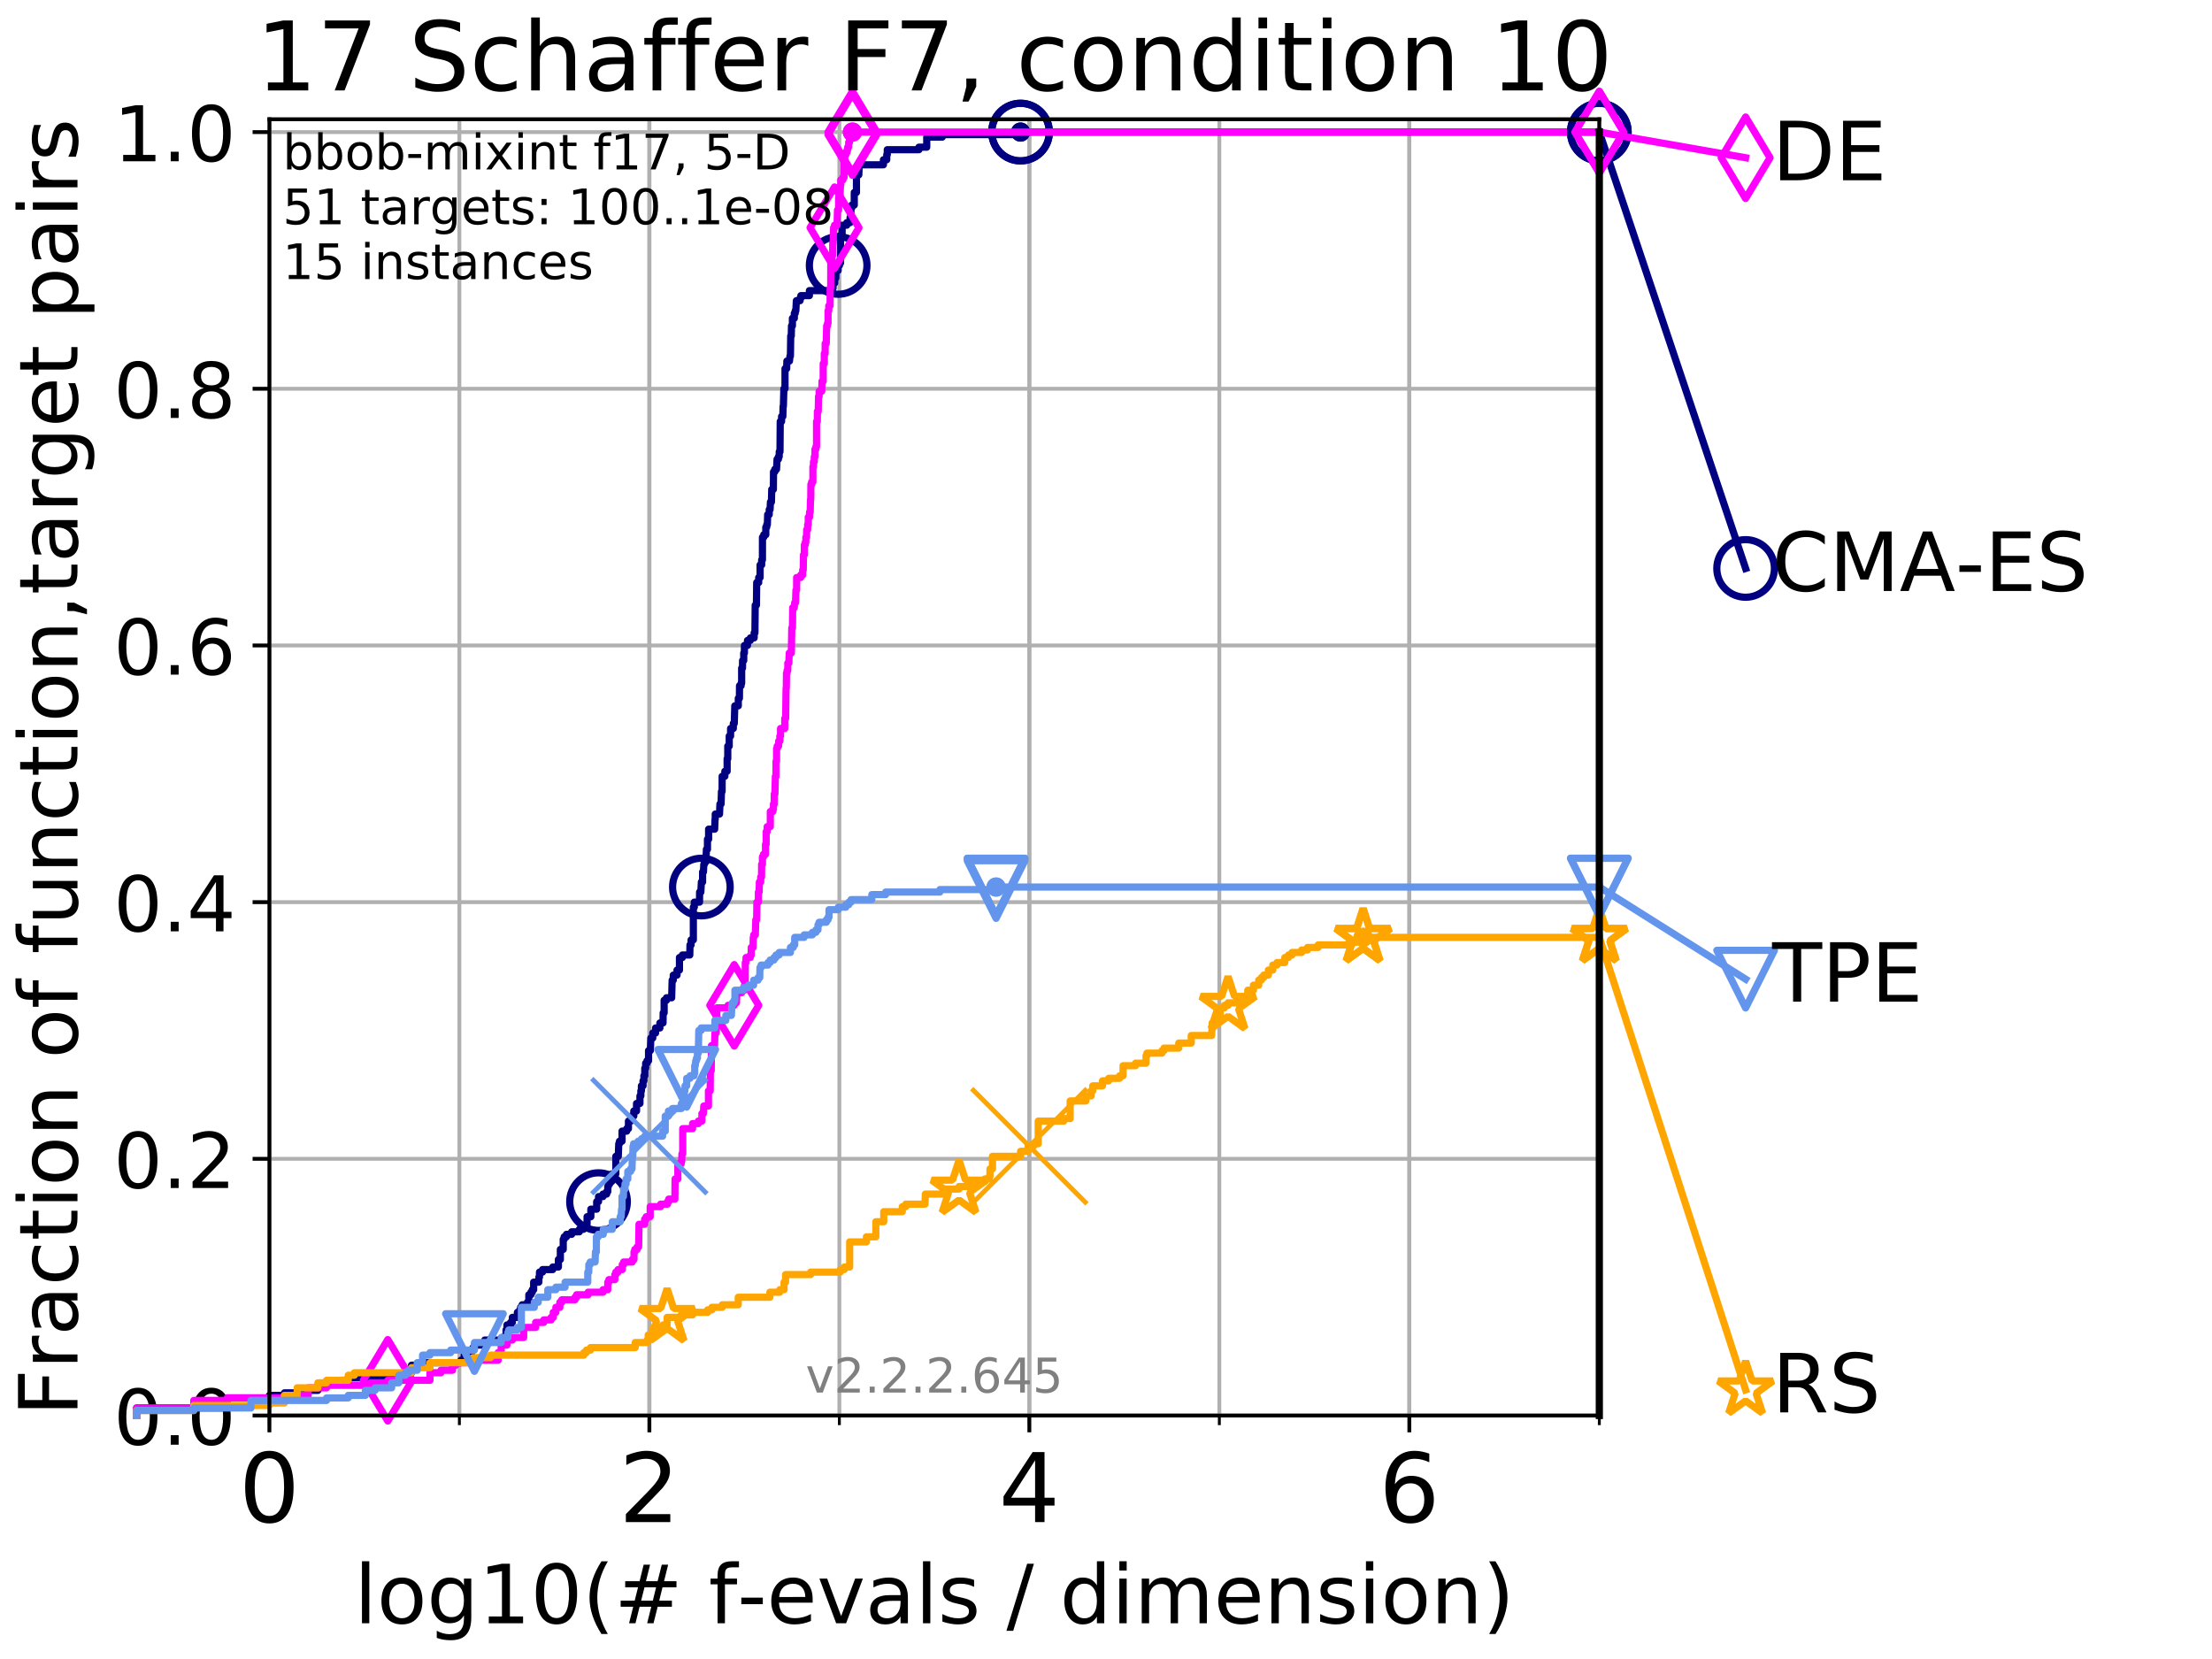 <?xml version="1.0" encoding="utf-8" standalone="no"?>
<!DOCTYPE svg PUBLIC "-//W3C//DTD SVG 1.1//EN"
  "http://www.w3.org/Graphics/SVG/1.1/DTD/svg11.dtd">
<!-- Created with matplotlib (http://matplotlib.org/) -->
<svg height="345.6pt" version="1.1" viewBox="0 0 460.8 345.6" width="460.8pt" xmlns="http://www.w3.org/2000/svg" xmlns:xlink="http://www.w3.org/1999/xlink">
 <defs>
  <style type="text/css">
*{stroke-linecap:butt;stroke-linejoin:round;}
  </style>
 </defs>
 <g id="figure_1">
  <g id="patch_1">
   <path d="M 0 345.6 
L 460.8 345.6 
L 460.8 0 
L 0 0 
z
" style="fill:#ffffff;"/>
  </g>
  <g id="axes_1">
   <g id="patch_2">
    <path d="M 56.12 294.88 
L 333.168 294.88 
L 333.168 24.84 
L 56.12 24.84 
z
" style="fill:#ffffff;"/>
   </g>
   <g id="matplotlib.axis_1">
    <g id="xtick_1">
     <g id="line2d_1">
      <path clip-path="url(#p271fb06b19)" d="M 56.12 294.88 
L 56.12 24.84 
" style="fill:none;stroke:#b0b0b0;stroke-linecap:square;stroke-width:0.8;"/>
     </g>
     <g id="line2d_2">
      <defs>
       <path d="M 0 0 
L 0 3.5 
" id="m7973e4d314" style="stroke:#000000;stroke-width:0.8;"/>
      </defs>
      <g>
       <use style="stroke:#000000;stroke-width:0.8;" x="56.12" xlink:href="#m7973e4d314" y="294.88"/>
      </g>
     </g>
     <g id="text_1">
      <!-- 0 -->
      <defs>
       <path d="M 31.781 66.406 
Q 24.172 66.406 20.328 58.906 
Q 16.5 51.422 16.5 36.375 
Q 16.5 21.391 20.328 13.891 
Q 24.172 6.391 31.781 6.391 
Q 39.453 6.391 43.281 13.891 
Q 47.125 21.391 47.125 36.375 
Q 47.125 51.422 43.281 58.906 
Q 39.453 66.406 31.781 66.406 
z
M 31.781 74.219 
Q 44.047 74.219 50.516 64.516 
Q 56.984 54.828 56.984 36.375 
Q 56.984 17.969 50.516 8.266 
Q 44.047 -1.422 31.781 -1.422 
Q 19.531 -1.422 13.062 8.266 
Q 6.594 17.969 6.594 36.375 
Q 6.594 54.828 13.062 64.516 
Q 19.531 74.219 31.781 74.219 
z
" id="DejaVuSans-30"/>
      </defs>
      <g transform="translate(49.758 317.077)scale(0.2 -0.2)">
       <use xlink:href="#DejaVuSans-30"/>
      </g>
     </g>
    </g>
    <g id="xtick_2">
     <g id="line2d_3">
      <path clip-path="url(#p271fb06b19)" d="M 135.277 294.88 
L 135.277 24.84 
" style="fill:none;stroke:#b0b0b0;stroke-linecap:square;stroke-width:0.8;"/>
     </g>
     <g id="line2d_4">
      <g>
       <use style="stroke:#000000;stroke-width:0.8;" x="135.277" xlink:href="#m7973e4d314" y="294.88"/>
      </g>
     </g>
     <g id="text_2">
      <!-- 2 -->
      <defs>
       <path d="M 19.188 8.297 
L 53.609 8.297 
L 53.609 0 
L 7.328 0 
L 7.328 8.297 
Q 12.938 14.109 22.625 23.891 
Q 32.328 33.688 34.812 36.531 
Q 39.547 41.844 41.422 45.531 
Q 43.312 49.219 43.312 52.781 
Q 43.312 58.594 39.234 62.25 
Q 35.156 65.922 28.609 65.922 
Q 23.969 65.922 18.812 64.312 
Q 13.672 62.703 7.812 59.422 
L 7.812 69.391 
Q 13.766 71.781 18.938 73 
Q 24.125 74.219 28.422 74.219 
Q 39.75 74.219 46.484 68.547 
Q 53.219 62.891 53.219 53.422 
Q 53.219 48.922 51.531 44.891 
Q 49.859 40.875 45.406 35.406 
Q 44.188 33.984 37.641 27.219 
Q 31.109 20.453 19.188 8.297 
z
" id="DejaVuSans-32"/>
      </defs>
      <g transform="translate(128.914 317.077)scale(0.2 -0.2)">
       <use xlink:href="#DejaVuSans-32"/>
      </g>
     </g>
    </g>
    <g id="xtick_3">
     <g id="line2d_5">
      <path clip-path="url(#p271fb06b19)" d="M 214.433 294.88 
L 214.433 24.84 
" style="fill:none;stroke:#b0b0b0;stroke-linecap:square;stroke-width:0.8;"/>
     </g>
     <g id="line2d_6">
      <g>
       <use style="stroke:#000000;stroke-width:0.8;" x="214.433" xlink:href="#m7973e4d314" y="294.88"/>
      </g>
     </g>
     <g id="text_3">
      <!-- 4 -->
      <defs>
       <path d="M 37.797 64.312 
L 12.891 25.391 
L 37.797 25.391 
z
M 35.203 72.906 
L 47.609 72.906 
L 47.609 25.391 
L 58.016 25.391 
L 58.016 17.188 
L 47.609 17.188 
L 47.609 0 
L 37.797 0 
L 37.797 17.188 
L 4.891 17.188 
L 4.891 26.703 
z
" id="DejaVuSans-34"/>
      </defs>
      <g transform="translate(208.071 317.077)scale(0.2 -0.2)">
       <use xlink:href="#DejaVuSans-34"/>
      </g>
     </g>
    </g>
    <g id="xtick_4">
     <g id="line2d_7">
      <path clip-path="url(#p271fb06b19)" d="M 293.59 294.88 
L 293.59 24.84 
" style="fill:none;stroke:#b0b0b0;stroke-linecap:square;stroke-width:0.8;"/>
     </g>
     <g id="line2d_8">
      <g>
       <use style="stroke:#000000;stroke-width:0.8;" x="293.59" xlink:href="#m7973e4d314" y="294.88"/>
      </g>
     </g>
     <g id="text_4">
      <!-- 6 -->
      <defs>
       <path d="M 33.016 40.375 
Q 26.375 40.375 22.484 35.828 
Q 18.609 31.297 18.609 23.391 
Q 18.609 15.531 22.484 10.953 
Q 26.375 6.391 33.016 6.391 
Q 39.656 6.391 43.531 10.953 
Q 47.406 15.531 47.406 23.391 
Q 47.406 31.297 43.531 35.828 
Q 39.656 40.375 33.016 40.375 
z
M 52.594 71.297 
L 52.594 62.312 
Q 48.875 64.062 45.094 64.984 
Q 41.312 65.922 37.594 65.922 
Q 27.828 65.922 22.672 59.328 
Q 17.531 52.734 16.797 39.406 
Q 19.672 43.656 24.016 45.922 
Q 28.375 48.188 33.594 48.188 
Q 44.578 48.188 50.953 41.516 
Q 57.328 34.859 57.328 23.391 
Q 57.328 12.156 50.688 5.359 
Q 44.047 -1.422 33.016 -1.422 
Q 20.359 -1.422 13.672 8.266 
Q 6.984 17.969 6.984 36.375 
Q 6.984 53.656 15.188 63.938 
Q 23.391 74.219 37.203 74.219 
Q 40.922 74.219 44.703 73.484 
Q 48.484 72.75 52.594 71.297 
z
" id="DejaVuSans-36"/>
      </defs>
      <g transform="translate(287.227 317.077)scale(0.2 -0.2)">
       <use xlink:href="#DejaVuSans-36"/>
      </g>
     </g>
    </g>
    <g id="xtick_5">
     <g id="line2d_9">
      <path clip-path="url(#p271fb06b19)" d="M 56.12 294.88 
L 56.12 24.84 
" style="fill:none;stroke:#b0b0b0;stroke-linecap:square;stroke-width:0.8;"/>
     </g>
     <g id="line2d_10">
      <defs>
       <path d="M 0 0 
L 0 2 
" id="mcb00f7c45b" style="stroke:#000000;stroke-width:0.6;"/>
      </defs>
      <g>
       <use style="stroke:#000000;stroke-width:0.6;" x="56.12" xlink:href="#mcb00f7c45b" y="294.88"/>
      </g>
     </g>
    </g>
    <g id="xtick_6">
     <g id="line2d_11">
      <path clip-path="url(#p271fb06b19)" d="M 95.698 294.88 
L 95.698 24.84 
" style="fill:none;stroke:#b0b0b0;stroke-linecap:square;stroke-width:0.8;"/>
     </g>
     <g id="line2d_12">
      <g>
       <use style="stroke:#000000;stroke-width:0.6;" x="95.698" xlink:href="#mcb00f7c45b" y="294.88"/>
      </g>
     </g>
    </g>
    <g id="xtick_7">
     <g id="line2d_13">
      <path clip-path="url(#p271fb06b19)" d="M 135.277 294.88 
L 135.277 24.84 
" style="fill:none;stroke:#b0b0b0;stroke-linecap:square;stroke-width:0.8;"/>
     </g>
     <g id="line2d_14">
      <g>
       <use style="stroke:#000000;stroke-width:0.6;" x="135.277" xlink:href="#mcb00f7c45b" y="294.88"/>
      </g>
     </g>
    </g>
    <g id="xtick_8">
     <g id="line2d_15">
      <path clip-path="url(#p271fb06b19)" d="M 174.855 294.88 
L 174.855 24.84 
" style="fill:none;stroke:#b0b0b0;stroke-linecap:square;stroke-width:0.8;"/>
     </g>
     <g id="line2d_16">
      <g>
       <use style="stroke:#000000;stroke-width:0.6;" x="174.855" xlink:href="#mcb00f7c45b" y="294.88"/>
      </g>
     </g>
    </g>
    <g id="xtick_9">
     <g id="line2d_17">
      <path clip-path="url(#p271fb06b19)" d="M 214.433 294.88 
L 214.433 24.84 
" style="fill:none;stroke:#b0b0b0;stroke-linecap:square;stroke-width:0.8;"/>
     </g>
     <g id="line2d_18">
      <g>
       <use style="stroke:#000000;stroke-width:0.6;" x="214.433" xlink:href="#mcb00f7c45b" y="294.88"/>
      </g>
     </g>
    </g>
    <g id="xtick_10">
     <g id="line2d_19">
      <path clip-path="url(#p271fb06b19)" d="M 254.011 294.88 
L 254.011 24.84 
" style="fill:none;stroke:#b0b0b0;stroke-linecap:square;stroke-width:0.8;"/>
     </g>
     <g id="line2d_20">
      <g>
       <use style="stroke:#000000;stroke-width:0.6;" x="254.011" xlink:href="#mcb00f7c45b" y="294.88"/>
      </g>
     </g>
    </g>
    <g id="xtick_11">
     <g id="line2d_21">
      <path clip-path="url(#p271fb06b19)" d="M 293.59 294.88 
L 293.59 24.84 
" style="fill:none;stroke:#b0b0b0;stroke-linecap:square;stroke-width:0.8;"/>
     </g>
     <g id="line2d_22">
      <g>
       <use style="stroke:#000000;stroke-width:0.6;" x="293.59" xlink:href="#mcb00f7c45b" y="294.88"/>
      </g>
     </g>
    </g>
    <g id="xtick_12">
     <g id="line2d_23">
      <path clip-path="url(#p271fb06b19)" d="M 333.168 294.88 
L 333.168 24.84 
" style="fill:none;stroke:#b0b0b0;stroke-linecap:square;stroke-width:0.8;"/>
     </g>
     <g id="line2d_24">
      <g>
       <use style="stroke:#000000;stroke-width:0.6;" x="333.168" xlink:href="#mcb00f7c45b" y="294.88"/>
      </g>
     </g>
    </g>
    <g id="text_5">
     <!-- log10(# f-evals / dimension) -->
     <defs>
      <path d="M 9.422 75.984 
L 18.406 75.984 
L 18.406 0 
L 9.422 0 
z
" id="DejaVuSans-6c"/>
      <path d="M 30.609 48.391 
Q 23.391 48.391 19.188 42.75 
Q 14.984 37.109 14.984 27.297 
Q 14.984 17.484 19.156 11.844 
Q 23.344 6.203 30.609 6.203 
Q 37.797 6.203 41.984 11.859 
Q 46.188 17.531 46.188 27.297 
Q 46.188 37.016 41.984 42.703 
Q 37.797 48.391 30.609 48.391 
z
M 30.609 56 
Q 42.328 56 49.016 48.375 
Q 55.719 40.766 55.719 27.297 
Q 55.719 13.875 49.016 6.219 
Q 42.328 -1.422 30.609 -1.422 
Q 18.844 -1.422 12.172 6.219 
Q 5.516 13.875 5.516 27.297 
Q 5.516 40.766 12.172 48.375 
Q 18.844 56 30.609 56 
z
" id="DejaVuSans-6f"/>
      <path d="M 45.406 27.984 
Q 45.406 37.75 41.375 43.109 
Q 37.359 48.484 30.078 48.484 
Q 22.859 48.484 18.828 43.109 
Q 14.797 37.75 14.797 27.984 
Q 14.797 18.266 18.828 12.891 
Q 22.859 7.516 30.078 7.516 
Q 37.359 7.516 41.375 12.891 
Q 45.406 18.266 45.406 27.984 
z
M 54.391 6.781 
Q 54.391 -7.172 48.188 -13.984 
Q 42 -20.797 29.203 -20.797 
Q 24.469 -20.797 20.266 -20.094 
Q 16.062 -19.391 12.109 -17.922 
L 12.109 -9.188 
Q 16.062 -11.328 19.922 -12.344 
Q 23.781 -13.375 27.781 -13.375 
Q 36.625 -13.375 41.016 -8.766 
Q 45.406 -4.156 45.406 5.172 
L 45.406 9.625 
Q 42.625 4.781 38.281 2.391 
Q 33.938 0 27.875 0 
Q 17.828 0 11.672 7.656 
Q 5.516 15.328 5.516 27.984 
Q 5.516 40.672 11.672 48.328 
Q 17.828 56 27.875 56 
Q 33.938 56 38.281 53.609 
Q 42.625 51.219 45.406 46.391 
L 45.406 54.688 
L 54.391 54.688 
z
" id="DejaVuSans-67"/>
      <path d="M 12.406 8.297 
L 28.516 8.297 
L 28.516 63.922 
L 10.984 60.406 
L 10.984 69.391 
L 28.422 72.906 
L 38.281 72.906 
L 38.281 8.297 
L 54.391 8.297 
L 54.391 0 
L 12.406 0 
z
" id="DejaVuSans-31"/>
      <path d="M 31 75.875 
Q 24.469 64.656 21.281 53.656 
Q 18.109 42.672 18.109 31.391 
Q 18.109 20.125 21.312 9.062 
Q 24.516 -2 31 -13.188 
L 23.188 -13.188 
Q 15.875 -1.703 12.234 9.375 
Q 8.594 20.453 8.594 31.391 
Q 8.594 42.281 12.203 53.312 
Q 15.828 64.359 23.188 75.875 
z
" id="DejaVuSans-28"/>
      <path d="M 51.125 44 
L 36.922 44 
L 32.812 27.688 
L 47.125 27.688 
z
M 43.797 71.781 
L 38.719 51.516 
L 52.984 51.516 
L 58.109 71.781 
L 65.922 71.781 
L 60.891 51.516 
L 76.125 51.516 
L 76.125 44 
L 58.984 44 
L 54.984 27.688 
L 70.516 27.688 
L 70.516 20.219 
L 53.078 20.219 
L 48 0 
L 40.188 0 
L 45.219 20.219 
L 30.906 20.219 
L 25.875 0 
L 18.016 0 
L 23.094 20.219 
L 7.719 20.219 
L 7.719 27.688 
L 24.906 27.688 
L 29 44 
L 13.281 44 
L 13.281 51.516 
L 30.906 51.516 
L 35.891 71.781 
z
" id="DejaVuSans-23"/>
      <path id="DejaVuSans-20"/>
      <path d="M 37.109 75.984 
L 37.109 68.5 
L 28.516 68.5 
Q 23.688 68.5 21.797 66.547 
Q 19.922 64.594 19.922 59.516 
L 19.922 54.688 
L 34.719 54.688 
L 34.719 47.703 
L 19.922 47.703 
L 19.922 0 
L 10.891 0 
L 10.891 47.703 
L 2.297 47.703 
L 2.297 54.688 
L 10.891 54.688 
L 10.891 58.5 
Q 10.891 67.625 15.141 71.797 
Q 19.391 75.984 28.609 75.984 
z
" id="DejaVuSans-66"/>
      <path d="M 4.891 31.391 
L 31.203 31.391 
L 31.203 23.391 
L 4.891 23.391 
z
" id="DejaVuSans-2d"/>
      <path d="M 56.203 29.594 
L 56.203 25.203 
L 14.891 25.203 
Q 15.484 15.922 20.484 11.062 
Q 25.484 6.203 34.422 6.203 
Q 39.594 6.203 44.453 7.469 
Q 49.312 8.734 54.109 11.281 
L 54.109 2.781 
Q 49.266 0.734 44.188 -0.344 
Q 39.109 -1.422 33.891 -1.422 
Q 20.797 -1.422 13.156 6.188 
Q 5.516 13.812 5.516 26.812 
Q 5.516 40.234 12.766 48.109 
Q 20.016 56 32.328 56 
Q 43.359 56 49.781 48.891 
Q 56.203 41.797 56.203 29.594 
z
M 47.219 32.234 
Q 47.125 39.594 43.094 43.984 
Q 39.062 48.391 32.422 48.391 
Q 24.906 48.391 20.391 44.141 
Q 15.875 39.891 15.188 32.172 
z
" id="DejaVuSans-65"/>
      <path d="M 2.984 54.688 
L 12.5 54.688 
L 29.594 8.797 
L 46.688 54.688 
L 56.203 54.688 
L 35.688 0 
L 23.484 0 
z
" id="DejaVuSans-76"/>
      <path d="M 34.281 27.484 
Q 23.391 27.484 19.188 25 
Q 14.984 22.516 14.984 16.5 
Q 14.984 11.719 18.141 8.906 
Q 21.297 6.109 26.703 6.109 
Q 34.188 6.109 38.703 11.406 
Q 43.219 16.703 43.219 25.484 
L 43.219 27.484 
z
M 52.203 31.203 
L 52.203 0 
L 43.219 0 
L 43.219 8.297 
Q 40.141 3.328 35.547 0.953 
Q 30.953 -1.422 24.312 -1.422 
Q 15.922 -1.422 10.953 3.297 
Q 6 8.016 6 15.922 
Q 6 25.141 12.172 29.828 
Q 18.359 34.516 30.609 34.516 
L 43.219 34.516 
L 43.219 35.406 
Q 43.219 41.609 39.141 45 
Q 35.062 48.391 27.688 48.391 
Q 23 48.391 18.547 47.266 
Q 14.109 46.141 10.016 43.891 
L 10.016 52.203 
Q 14.938 54.109 19.578 55.047 
Q 24.219 56 28.609 56 
Q 40.484 56 46.344 49.844 
Q 52.203 43.703 52.203 31.203 
z
" id="DejaVuSans-61"/>
      <path d="M 44.281 53.078 
L 44.281 44.578 
Q 40.484 46.531 36.375 47.5 
Q 32.281 48.484 27.875 48.484 
Q 21.188 48.484 17.844 46.438 
Q 14.5 44.391 14.5 40.281 
Q 14.5 37.156 16.891 35.375 
Q 19.281 33.594 26.516 31.984 
L 29.594 31.297 
Q 39.156 29.25 43.188 25.516 
Q 47.219 21.781 47.219 15.094 
Q 47.219 7.469 41.188 3.016 
Q 35.156 -1.422 24.609 -1.422 
Q 20.219 -1.422 15.453 -0.562 
Q 10.688 0.297 5.422 2 
L 5.422 11.281 
Q 10.406 8.688 15.234 7.391 
Q 20.062 6.109 24.812 6.109 
Q 31.156 6.109 34.562 8.281 
Q 37.984 10.453 37.984 14.406 
Q 37.984 18.062 35.516 20.016 
Q 33.062 21.969 24.703 23.781 
L 21.578 24.516 
Q 13.234 26.266 9.516 29.906 
Q 5.812 33.547 5.812 39.891 
Q 5.812 47.609 11.281 51.797 
Q 16.75 56 26.812 56 
Q 31.781 56 36.172 55.266 
Q 40.578 54.547 44.281 53.078 
z
" id="DejaVuSans-73"/>
      <path d="M 25.391 72.906 
L 33.688 72.906 
L 8.297 -9.281 
L 0 -9.281 
z
" id="DejaVuSans-2f"/>
      <path d="M 45.406 46.391 
L 45.406 75.984 
L 54.391 75.984 
L 54.391 0 
L 45.406 0 
L 45.406 8.203 
Q 42.578 3.328 38.25 0.953 
Q 33.938 -1.422 27.875 -1.422 
Q 17.969 -1.422 11.734 6.484 
Q 5.516 14.406 5.516 27.297 
Q 5.516 40.188 11.734 48.094 
Q 17.969 56 27.875 56 
Q 33.938 56 38.25 53.625 
Q 42.578 51.266 45.406 46.391 
z
M 14.797 27.297 
Q 14.797 17.391 18.875 11.75 
Q 22.953 6.109 30.078 6.109 
Q 37.203 6.109 41.297 11.75 
Q 45.406 17.391 45.406 27.297 
Q 45.406 37.203 41.297 42.844 
Q 37.203 48.484 30.078 48.484 
Q 22.953 48.484 18.875 42.844 
Q 14.797 37.203 14.797 27.297 
z
" id="DejaVuSans-64"/>
      <path d="M 9.422 54.688 
L 18.406 54.688 
L 18.406 0 
L 9.422 0 
z
M 9.422 75.984 
L 18.406 75.984 
L 18.406 64.594 
L 9.422 64.594 
z
" id="DejaVuSans-69"/>
      <path d="M 52 44.188 
Q 55.375 50.25 60.062 53.125 
Q 64.75 56 71.094 56 
Q 79.641 56 84.281 50.016 
Q 88.922 44.047 88.922 33.016 
L 88.922 0 
L 79.891 0 
L 79.891 32.719 
Q 79.891 40.578 77.094 44.375 
Q 74.312 48.188 68.609 48.188 
Q 61.625 48.188 57.562 43.547 
Q 53.516 38.922 53.516 30.906 
L 53.516 0 
L 44.484 0 
L 44.484 32.719 
Q 44.484 40.625 41.703 44.406 
Q 38.922 48.188 33.109 48.188 
Q 26.219 48.188 22.156 43.531 
Q 18.109 38.875 18.109 30.906 
L 18.109 0 
L 9.078 0 
L 9.078 54.688 
L 18.109 54.688 
L 18.109 46.188 
Q 21.188 51.219 25.484 53.609 
Q 29.781 56 35.688 56 
Q 41.656 56 45.828 52.969 
Q 50 49.953 52 44.188 
z
" id="DejaVuSans-6d"/>
      <path d="M 54.891 33.016 
L 54.891 0 
L 45.906 0 
L 45.906 32.719 
Q 45.906 40.484 42.875 44.328 
Q 39.844 48.188 33.797 48.188 
Q 26.516 48.188 22.312 43.547 
Q 18.109 38.922 18.109 30.906 
L 18.109 0 
L 9.078 0 
L 9.078 54.688 
L 18.109 54.688 
L 18.109 46.188 
Q 21.344 51.125 25.703 53.562 
Q 30.078 56 35.797 56 
Q 45.219 56 50.047 50.172 
Q 54.891 44.344 54.891 33.016 
z
" id="DejaVuSans-6e"/>
      <path d="M 8.016 75.875 
L 15.828 75.875 
Q 23.141 64.359 26.781 53.312 
Q 30.422 42.281 30.422 31.391 
Q 30.422 20.453 26.781 9.375 
Q 23.141 -1.703 15.828 -13.188 
L 8.016 -13.188 
Q 14.5 -2 17.703 9.062 
Q 20.906 20.125 20.906 31.391 
Q 20.906 42.672 17.703 53.656 
Q 14.5 64.656 8.016 75.875 
z
" id="DejaVuSans-29"/>
     </defs>
     <g transform="translate(73.803 338.154)scale(0.17 -0.17)">
      <use xlink:href="#DejaVuSans-6c"/>
      <use x="27.783" xlink:href="#DejaVuSans-6f"/>
      <use x="88.965" xlink:href="#DejaVuSans-67"/>
      <use x="152.441" xlink:href="#DejaVuSans-31"/>
      <use x="216.064" xlink:href="#DejaVuSans-30"/>
      <use x="279.688" xlink:href="#DejaVuSans-28"/>
      <use x="318.701" xlink:href="#DejaVuSans-23"/>
      <use x="402.49" xlink:href="#DejaVuSans-20"/>
      <use x="434.277" xlink:href="#DejaVuSans-66"/>
      <use x="469.404" xlink:href="#DejaVuSans-2d"/>
      <use x="505.488" xlink:href="#DejaVuSans-65"/>
      <use x="567.012" xlink:href="#DejaVuSans-76"/>
      <use x="626.191" xlink:href="#DejaVuSans-61"/>
      <use x="687.471" xlink:href="#DejaVuSans-6c"/>
      <use x="715.254" xlink:href="#DejaVuSans-73"/>
      <use x="767.354" xlink:href="#DejaVuSans-20"/>
      <use x="799.141" xlink:href="#DejaVuSans-2f"/>
      <use x="832.832" xlink:href="#DejaVuSans-20"/>
      <use x="864.619" xlink:href="#DejaVuSans-64"/>
      <use x="928.096" xlink:href="#DejaVuSans-69"/>
      <use x="955.879" xlink:href="#DejaVuSans-6d"/>
      <use x="1053.291" xlink:href="#DejaVuSans-65"/>
      <use x="1114.814" xlink:href="#DejaVuSans-6e"/>
      <use x="1178.193" xlink:href="#DejaVuSans-73"/>
      <use x="1230.293" xlink:href="#DejaVuSans-69"/>
      <use x="1258.076" xlink:href="#DejaVuSans-6f"/>
      <use x="1319.258" xlink:href="#DejaVuSans-6e"/>
      <use x="1382.637" xlink:href="#DejaVuSans-29"/>
     </g>
    </g>
   </g>
   <g id="matplotlib.axis_2">
    <g id="ytick_1">
     <g id="line2d_25">
      <path clip-path="url(#p271fb06b19)" d="M 56.12 294.88 
L 333.168 294.88 
" style="fill:none;stroke:#b0b0b0;stroke-linecap:square;stroke-width:0.8;"/>
     </g>
     <g id="line2d_26">
      <defs>
       <path d="M 0 0 
L -3.5 0 
" id="m359e94f58a" style="stroke:#000000;stroke-width:0.8;"/>
      </defs>
      <g>
       <use style="stroke:#000000;stroke-width:0.8;" x="56.12" xlink:href="#m359e94f58a" y="294.88"/>
      </g>
     </g>
     <g id="text_6">
      <!-- 0.0 -->
      <defs>
       <path d="M 10.688 12.406 
L 21 12.406 
L 21 0 
L 10.688 0 
z
" id="DejaVuSans-2e"/>
      </defs>
      <g transform="translate(23.675 300.959)scale(0.16 -0.16)">
       <use xlink:href="#DejaVuSans-30"/>
       <use x="63.623" xlink:href="#DejaVuSans-2e"/>
       <use x="95.41" xlink:href="#DejaVuSans-30"/>
      </g>
     </g>
    </g>
    <g id="ytick_2">
     <g id="line2d_27">
      <path clip-path="url(#p271fb06b19)" d="M 56.12 241.407 
L 333.168 241.407 
" style="fill:none;stroke:#b0b0b0;stroke-linecap:square;stroke-width:0.8;"/>
     </g>
     <g id="line2d_28">
      <g>
       <use style="stroke:#000000;stroke-width:0.8;" x="56.12" xlink:href="#m359e94f58a" y="241.407"/>
      </g>
     </g>
     <g id="text_7">
      <!-- 0.2 -->
      <g transform="translate(23.675 247.485)scale(0.16 -0.16)">
       <use xlink:href="#DejaVuSans-30"/>
       <use x="63.623" xlink:href="#DejaVuSans-2e"/>
       <use x="95.41" xlink:href="#DejaVuSans-32"/>
      </g>
     </g>
    </g>
    <g id="ytick_3">
     <g id="line2d_29">
      <path clip-path="url(#p271fb06b19)" d="M 56.12 187.933 
L 333.168 187.933 
" style="fill:none;stroke:#b0b0b0;stroke-linecap:square;stroke-width:0.8;"/>
     </g>
     <g id="line2d_30">
      <g>
       <use style="stroke:#000000;stroke-width:0.8;" x="56.12" xlink:href="#m359e94f58a" y="187.933"/>
      </g>
     </g>
     <g id="text_8">
      <!-- 0.4 -->
      <g transform="translate(23.675 194.012)scale(0.16 -0.16)">
       <use xlink:href="#DejaVuSans-30"/>
       <use x="63.623" xlink:href="#DejaVuSans-2e"/>
       <use x="95.41" xlink:href="#DejaVuSans-34"/>
      </g>
     </g>
    </g>
    <g id="ytick_4">
     <g id="line2d_31">
      <path clip-path="url(#p271fb06b19)" d="M 56.12 134.46 
L 333.168 134.46 
" style="fill:none;stroke:#b0b0b0;stroke-linecap:square;stroke-width:0.8;"/>
     </g>
     <g id="line2d_32">
      <g>
       <use style="stroke:#000000;stroke-width:0.8;" x="56.12" xlink:href="#m359e94f58a" y="134.46"/>
      </g>
     </g>
     <g id="text_9">
      <!-- 0.6 -->
      <g transform="translate(23.675 140.539)scale(0.16 -0.16)">
       <use xlink:href="#DejaVuSans-30"/>
       <use x="63.623" xlink:href="#DejaVuSans-2e"/>
       <use x="95.41" xlink:href="#DejaVuSans-36"/>
      </g>
     </g>
    </g>
    <g id="ytick_5">
     <g id="line2d_33">
      <path clip-path="url(#p271fb06b19)" d="M 56.12 80.987 
L 333.168 80.987 
" style="fill:none;stroke:#b0b0b0;stroke-linecap:square;stroke-width:0.8;"/>
     </g>
     <g id="line2d_34">
      <g>
       <use style="stroke:#000000;stroke-width:0.8;" x="56.12" xlink:href="#m359e94f58a" y="80.987"/>
      </g>
     </g>
     <g id="text_10">
      <!-- 0.8 -->
      <defs>
       <path d="M 31.781 34.625 
Q 24.75 34.625 20.719 30.859 
Q 16.703 27.094 16.703 20.516 
Q 16.703 13.922 20.719 10.156 
Q 24.75 6.391 31.781 6.391 
Q 38.812 6.391 42.859 10.172 
Q 46.922 13.969 46.922 20.516 
Q 46.922 27.094 42.891 30.859 
Q 38.875 34.625 31.781 34.625 
z
M 21.922 38.812 
Q 15.578 40.375 12.031 44.719 
Q 8.5 49.078 8.5 55.328 
Q 8.5 64.062 14.719 69.141 
Q 20.953 74.219 31.781 74.219 
Q 42.672 74.219 48.875 69.141 
Q 55.078 64.062 55.078 55.328 
Q 55.078 49.078 51.531 44.719 
Q 48 40.375 41.703 38.812 
Q 48.828 37.156 52.797 32.312 
Q 56.781 27.484 56.781 20.516 
Q 56.781 9.906 50.312 4.234 
Q 43.844 -1.422 31.781 -1.422 
Q 19.734 -1.422 13.25 4.234 
Q 6.781 9.906 6.781 20.516 
Q 6.781 27.484 10.781 32.312 
Q 14.797 37.156 21.922 38.812 
z
M 18.312 54.391 
Q 18.312 48.734 21.844 45.562 
Q 25.391 42.391 31.781 42.391 
Q 38.141 42.391 41.719 45.562 
Q 45.312 48.734 45.312 54.391 
Q 45.312 60.062 41.719 63.234 
Q 38.141 66.406 31.781 66.406 
Q 25.391 66.406 21.844 63.234 
Q 18.312 60.062 18.312 54.391 
z
" id="DejaVuSans-38"/>
      </defs>
      <g transform="translate(23.675 87.066)scale(0.16 -0.16)">
       <use xlink:href="#DejaVuSans-30"/>
       <use x="63.623" xlink:href="#DejaVuSans-2e"/>
       <use x="95.41" xlink:href="#DejaVuSans-38"/>
      </g>
     </g>
    </g>
    <g id="ytick_6">
     <g id="line2d_35">
      <path clip-path="url(#p271fb06b19)" d="M 56.12 27.514 
L 333.168 27.514 
" style="fill:none;stroke:#b0b0b0;stroke-linecap:square;stroke-width:0.8;"/>
     </g>
     <g id="line2d_36">
      <g>
       <use style="stroke:#000000;stroke-width:0.8;" x="56.12" xlink:href="#m359e94f58a" y="27.514"/>
      </g>
     </g>
     <g id="text_11">
      <!-- 1.0 -->
      <g transform="translate(23.675 33.592)scale(0.16 -0.16)">
       <use xlink:href="#DejaVuSans-31"/>
       <use x="63.623" xlink:href="#DejaVuSans-2e"/>
       <use x="95.41" xlink:href="#DejaVuSans-30"/>
      </g>
     </g>
    </g>
    <g id="text_12">
     <!-- Fraction of function,target pairs -->
     <defs>
      <path d="M 9.812 72.906 
L 51.703 72.906 
L 51.703 64.594 
L 19.672 64.594 
L 19.672 43.109 
L 48.578 43.109 
L 48.578 34.812 
L 19.672 34.812 
L 19.672 0 
L 9.812 0 
z
" id="DejaVuSans-46"/>
      <path d="M 41.109 46.297 
Q 39.594 47.172 37.812 47.578 
Q 36.031 48 33.891 48 
Q 26.266 48 22.188 43.047 
Q 18.109 38.094 18.109 28.812 
L 18.109 0 
L 9.078 0 
L 9.078 54.688 
L 18.109 54.688 
L 18.109 46.188 
Q 20.953 51.172 25.484 53.578 
Q 30.031 56 36.531 56 
Q 37.453 56 38.578 55.875 
Q 39.703 55.766 41.062 55.516 
z
" id="DejaVuSans-72"/>
      <path d="M 48.781 52.594 
L 48.781 44.188 
Q 44.969 46.297 41.141 47.344 
Q 37.312 48.391 33.406 48.391 
Q 24.656 48.391 19.812 42.844 
Q 14.984 37.312 14.984 27.297 
Q 14.984 17.281 19.812 11.734 
Q 24.656 6.203 33.406 6.203 
Q 37.312 6.203 41.141 7.25 
Q 44.969 8.297 48.781 10.406 
L 48.781 2.094 
Q 45.016 0.344 40.984 -0.531 
Q 36.969 -1.422 32.422 -1.422 
Q 20.062 -1.422 12.781 6.344 
Q 5.516 14.109 5.516 27.297 
Q 5.516 40.672 12.859 48.328 
Q 20.219 56 33.016 56 
Q 37.156 56 41.109 55.141 
Q 45.062 54.297 48.781 52.594 
z
" id="DejaVuSans-63"/>
      <path d="M 18.312 70.219 
L 18.312 54.688 
L 36.812 54.688 
L 36.812 47.703 
L 18.312 47.703 
L 18.312 18.016 
Q 18.312 11.328 20.141 9.422 
Q 21.969 7.516 27.594 7.516 
L 36.812 7.516 
L 36.812 0 
L 27.594 0 
Q 17.188 0 13.234 3.875 
Q 9.281 7.766 9.281 18.016 
L 9.281 47.703 
L 2.688 47.703 
L 2.688 54.688 
L 9.281 54.688 
L 9.281 70.219 
z
" id="DejaVuSans-74"/>
      <path d="M 8.5 21.578 
L 8.5 54.688 
L 17.484 54.688 
L 17.484 21.922 
Q 17.484 14.156 20.5 10.266 
Q 23.531 6.391 29.594 6.391 
Q 36.859 6.391 41.078 11.031 
Q 45.312 15.672 45.312 23.688 
L 45.312 54.688 
L 54.297 54.688 
L 54.297 0 
L 45.312 0 
L 45.312 8.406 
Q 42.047 3.422 37.719 1 
Q 33.406 -1.422 27.688 -1.422 
Q 18.266 -1.422 13.375 4.438 
Q 8.5 10.297 8.5 21.578 
z
M 31.109 56 
z
" id="DejaVuSans-75"/>
      <path d="M 11.719 12.406 
L 22.016 12.406 
L 22.016 4 
L 14.016 -11.625 
L 7.719 -11.625 
L 11.719 4 
z
" id="DejaVuSans-2c"/>
      <path d="M 18.109 8.203 
L 18.109 -20.797 
L 9.078 -20.797 
L 9.078 54.688 
L 18.109 54.688 
L 18.109 46.391 
Q 20.953 51.266 25.266 53.625 
Q 29.594 56 35.594 56 
Q 45.562 56 51.781 48.094 
Q 58.016 40.188 58.016 27.297 
Q 58.016 14.406 51.781 6.484 
Q 45.562 -1.422 35.594 -1.422 
Q 29.594 -1.422 25.266 0.953 
Q 20.953 3.328 18.109 8.203 
z
M 48.688 27.297 
Q 48.688 37.203 44.609 42.844 
Q 40.531 48.484 33.406 48.484 
Q 26.266 48.484 22.188 42.844 
Q 18.109 37.203 18.109 27.297 
Q 18.109 17.391 22.188 11.75 
Q 26.266 6.109 33.406 6.109 
Q 40.531 6.109 44.609 11.75 
Q 48.688 17.391 48.688 27.297 
z
" id="DejaVuSans-70"/>
     </defs>
     <g transform="translate(16.14 294.999)rotate(-90)scale(0.17 -0.17)">
      <use xlink:href="#DejaVuSans-46"/>
      <use x="57.41" xlink:href="#DejaVuSans-72"/>
      <use x="98.523" xlink:href="#DejaVuSans-61"/>
      <use x="159.803" xlink:href="#DejaVuSans-63"/>
      <use x="214.783" xlink:href="#DejaVuSans-74"/>
      <use x="253.992" xlink:href="#DejaVuSans-69"/>
      <use x="281.775" xlink:href="#DejaVuSans-6f"/>
      <use x="342.957" xlink:href="#DejaVuSans-6e"/>
      <use x="406.336" xlink:href="#DejaVuSans-20"/>
      <use x="438.123" xlink:href="#DejaVuSans-6f"/>
      <use x="499.305" xlink:href="#DejaVuSans-66"/>
      <use x="534.51" xlink:href="#DejaVuSans-20"/>
      <use x="566.297" xlink:href="#DejaVuSans-66"/>
      <use x="601.502" xlink:href="#DejaVuSans-75"/>
      <use x="664.881" xlink:href="#DejaVuSans-6e"/>
      <use x="728.26" xlink:href="#DejaVuSans-63"/>
      <use x="783.24" xlink:href="#DejaVuSans-74"/>
      <use x="822.449" xlink:href="#DejaVuSans-69"/>
      <use x="850.232" xlink:href="#DejaVuSans-6f"/>
      <use x="911.414" xlink:href="#DejaVuSans-6e"/>
      <use x="974.793" xlink:href="#DejaVuSans-2c"/>
      <use x="1006.58" xlink:href="#DejaVuSans-74"/>
      <use x="1045.789" xlink:href="#DejaVuSans-61"/>
      <use x="1107.068" xlink:href="#DejaVuSans-72"/>
      <use x="1148.166" xlink:href="#DejaVuSans-67"/>
      <use x="1211.643" xlink:href="#DejaVuSans-65"/>
      <use x="1273.166" xlink:href="#DejaVuSans-74"/>
      <use x="1312.375" xlink:href="#DejaVuSans-20"/>
      <use x="1344.162" xlink:href="#DejaVuSans-70"/>
      <use x="1407.639" xlink:href="#DejaVuSans-61"/>
      <use x="1468.918" xlink:href="#DejaVuSans-69"/>
      <use x="1496.701" xlink:href="#DejaVuSans-72"/>
      <use x="1537.814" xlink:href="#DejaVuSans-73"/>
     </g>
    </g>
   </g>
   <g id="line2d_37">
    <defs>
     <path d="M 0 1.5 
C 0.398 1.5 0.779 1.342 1.061 1.061 
C 1.342 0.779 1.5 0.398 1.5 0 
C 1.5 -0.398 1.342 -0.779 1.061 -1.061 
C 0.779 -1.342 0.398 -1.5 0 -1.5 
C -0.398 -1.5 -0.779 -1.342 -1.061 -1.061 
C -1.342 -0.779 -1.5 -0.398 -1.5 0 
C -1.5 0.398 -1.342 0.779 -1.061 1.061 
C -0.779 1.342 -0.398 1.5 0 1.5 
z
" id="mf23b2b0ecb" style="stroke:#000080;"/>
    </defs>
    <g>
     <use style="fill:#000080;stroke:#000080;" x="212.597" xlink:href="#mf23b2b0ecb" y="27.514"/>
     <use style="fill:#000080;stroke:#000080;" x="212.597" xlink:href="#mf23b2b0ecb" y="27.514"/>
    </g>
   </g>
   <g id="line2d_38">
    <path d="M 28.456 294.88 
L 28.456 293.307 
L 47.34 293.307 
L 47.34 291.21 
L 56.12 291.21 
L 56.12 290.686 
L 59.254 290.686 
L 59.254 290.162 
L 61.903 290.162 
L 61.903 289.638 
L 66.223 289.638 
L 66.223 288.589 
L 68.034 288.589 
L 68.034 288.065 
L 71.168 288.065 
L 71.168 287.541 
L 72.544 287.541 
L 72.544 287.016 
L 84.458 287.016 
L 84.458 285.968 
L 85.732 285.968 
L 85.732 284.395 
L 88.556 284.395 
L 88.556 283.871 
L 96.039 283.871 
L 96.039 283.347 
L 96.7 283.347 
L 96.7 282.298 
L 97.337 282.298 
L 97.337 281.774 
L 98.249 281.774 
L 98.249 281.25 
L 98.543 281.25 
L 98.543 280.725 
L 98.832 280.725 
L 98.832 280.201 
L 100.729 280.201 
L 100.729 279.677 
L 100.984 279.677 
L 100.984 279.153 
L 104.616 279.153 
L 104.616 278.628 
L 105.415 278.628 
L 105.415 277.056 
L 105.609 277.056 
L 105.609 276.007 
L 106.365 276.007 
L 106.365 275.483 
L 106.731 275.483 
L 106.731 274.434 
L 107.784 274.434 
L 107.784 273.386 
L 108.287 273.386 
L 108.287 272.862 
L 108.451 272.862 
L 108.451 272.337 
L 108.775 272.337 
L 108.775 271.813 
L 109.865 271.813 
L 109.865 271.289 
L 110.164 271.289 
L 110.164 269.716 
L 110.603 269.716 
L 110.603 269.192 
L 110.889 269.192 
L 110.889 268.668 
L 111.171 268.668 
L 111.171 267.095 
L 112.254 267.095 
L 112.254 266.046 
L 112.385 266.046 
L 112.385 264.998 
L 113.024 264.998 
L 113.024 264.474 
L 115.146 264.474 
L 115.146 263.949 
L 116.324 263.949 
L 116.324 262.377 
L 116.733 262.377 
L 116.733 260.28 
L 117.33 260.28 
L 117.33 258.183 
L 117.524 258.183 
L 117.524 257.658 
L 118 257.658 
L 118 257.134 
L 119.092 257.134 
L 119.092 256.61 
L 120.69 256.61 
L 120.69 256.086 
L 121.551 256.086 
L 121.551 255.561 
L 122.004 255.561 
L 122.004 255.037 
L 122.299 255.037 
L 122.299 253.464 
L 123.085 253.464 
L 123.085 251.892 
L 124.299 251.892 
L 124.299 250.319 
L 124.685 250.319 
L 124.685 249.27 
L 125.615 249.27 
L 125.615 248.746 
L 126.381 248.746 
L 126.381 248.222 
L 126.61 248.222 
L 126.61 247.173 
L 126.724 247.173 
L 126.724 246.649 
L 127.004 246.649 
L 127.004 246.125 
L 127.444 246.125 
L 127.444 244.552 
L 128.29 244.552 
L 128.29 240.882 
L 128.799 240.882 
L 128.898 238.261 
L 129.047 238.261 
L 129.047 237.737 
L 129.582 237.737 
L 129.582 235.64 
L 130.559 235.64 
L 130.559 235.116 
L 130.917 235.116 
L 130.917 233.543 
L 131.441 233.543 
L 131.441 233.019 
L 131.569 233.019 
L 131.569 232.495 
L 132.032 232.495 
L 132.032 231.446 
L 132.604 231.446 
L 132.604 229.873 
L 133.312 229.873 
L 133.312 228.301 
L 133.504 228.301 
L 133.504 227.252 
L 133.618 227.252 
L 133.618 226.204 
L 133.955 226.204 
L 133.955 225.155 
L 134.14 225.155 
L 134.14 224.107 
L 134.322 224.107 
L 134.322 222.534 
L 134.503 222.534 
L 134.503 221.485 
L 134.788 221.485 
L 134.788 220.961 
L 135.104 220.961 
L 135.104 218.864 
L 135.482 218.864 
L 135.583 216.243 
L 135.984 216.243 
L 135.984 215.194 
L 136.568 215.194 
L 136.568 214.146 
L 137.468 214.146 
L 137.468 213.097 
L 138.122 213.097 
L 138.151 211 
L 138.353 211 
L 138.353 208.379 
L 138.835 208.379 
L 138.835 207.855 
L 139.918 207.855 
L 140.023 204.185 
L 140.256 204.185 
L 140.256 203.137 
L 141.035 203.137 
L 141.035 202.088 
L 141.544 202.088 
L 141.544 199.467 
L 142.154 199.467 
L 142.154 198.943 
L 143.696 198.943 
L 143.738 196.846 
L 143.967 196.846 
L 143.967 195.797 
L 144.438 195.797 
L 144.438 188.982 
L 144.638 188.982 
L 144.638 187.933 
L 145.72 187.933 
L 145.739 185.836 
L 145.999 185.836 
L 146.109 183.739 
L 146.363 183.739 
L 146.363 181.642 
L 146.543 181.642 
L 146.614 180.07 
L 146.738 180.07 
L 146.738 179.546 
L 147.053 179.546 
L 147.156 176.924 
L 147.379 176.924 
L 147.379 174.827 
L 147.615 174.827 
L 147.615 172.73 
L 148.876 172.73 
L 148.954 170.633 
L 149 170.633 
L 149 169.585 
L 149.89 169.585 
L 149.977 167.488 
L 150.21 167.488 
L 150.296 164.867 
L 150.425 164.867 
L 150.439 161.721 
L 150.999 161.721 
L 150.999 160.673 
L 151.474 160.673 
L 151.474 158.051 
L 151.608 158.051 
L 151.608 155.43 
L 151.911 155.43 
L 151.911 153.333 
L 152.196 153.333 
L 152.196 151.76 
L 152.764 151.76 
L 152.764 150.712 
L 152.962 150.712 
L 153.072 147.042 
L 153.801 147.042 
L 153.801 145.469 
L 154.034 145.469 
L 154.057 142.848 
L 154.388 142.848 
L 154.388 142.324 
L 154.501 142.324 
L 154.501 139.178 
L 154.679 139.178 
L 154.691 137.606 
L 154.933 137.606 
L 154.933 136.033 
L 155.075 136.033 
L 155.075 134.46 
L 155.715 134.46 
L 155.715 133.412 
L 156.312 133.412 
L 156.312 132.887 
L 157.102 132.887 
L 157.102 131.839 
L 157.265 131.839 
L 157.323 126.072 
L 157.578 126.072 
L 157.634 121.354 
L 158.051 121.354 
L 158.051 120.306 
L 158.341 120.306 
L 158.341 117.684 
L 158.67 117.684 
L 158.67 116.636 
L 158.828 116.636 
L 158.837 111.918 
L 159.105 111.918 
L 159.105 111.393 
L 159.53 111.393 
L 159.53 109.821 
L 159.721 109.821 
L 159.721 109.296 
L 159.853 109.296 
L 159.919 107.199 
L 160.244 107.199 
L 160.244 106.151 
L 160.42 106.151 
L 160.499 104.578 
L 160.704 104.578 
L 160.767 101.957 
L 161.107 101.957 
L 161.137 98.287 
L 161.41 98.287 
L 161.41 97.763 
L 161.767 97.763 
L 161.877 95.666 
L 162.153 95.666 
L 162.153 95.142 
L 162.318 95.142 
L 162.332 94.093 
L 162.488 94.093 
L 162.537 87.802 
L 162.816 87.802 
L 162.816 86.754 
L 163.078 86.754 
L 163.132 84.657 
L 163.193 84.657 
L 163.294 80.987 
L 163.529 80.987 
L 163.535 76.793 
L 163.877 76.793 
L 163.916 75.22 
L 164.46 75.22 
L 164.566 74.172 
L 164.66 74.172 
L 164.722 69.978 
L 164.839 69.978 
L 164.882 67.881 
L 165.072 67.881 
L 165.072 66.308 
L 165.474 66.308 
L 165.474 65.259 
L 165.663 65.259 
L 165.663 64.735 
L 165.791 64.735 
L 165.896 62.638 
L 166.666 62.638 
L 166.666 62.114 
L 166.837 62.114 
L 166.837 61.59 
L 168.611 61.59 
L 168.611 60.541 
L 173.41 60.541 
L 173.41 60.017 
L 173.545 60.017 
L 173.545 58.969 
L 173.882 58.969 
L 173.882 57.92 
L 174.117 57.92 
L 174.142 56.347 
L 174.606 56.347 
L 174.606 55.299 
L 174.875 55.299 
L 174.875 54.775 
L 175.101 54.775 
L 175.101 49.008 
L 175.43 49.008 
L 175.43 46.911 
L 176.396 46.911 
L 176.396 46.387 
L 177.086 46.387 
L 177.086 45.338 
L 177.197 45.338 
L 177.293 43.241 
L 177.462 43.241 
L 177.462 42.717 
L 177.96 42.717 
L 177.96 40.096 
L 178.416 40.096 
L 178.416 36.426 
L 178.904 36.426 
L 178.988 34.329 
L 184.036 34.329 
L 184.036 33.28 
L 184.724 33.28 
L 184.724 32.232 
L 184.837 32.232 
L 184.837 31.183 
L 191.43 31.183 
L 191.43 30.659 
L 193.058 30.659 
L 193.058 28.562 
L 196.288 28.562 
L 196.288 28.038 
L 212.597 28.038 
L 212.597 27.514 
L 333.168 27.514 
L 333.168 27.514 
" style="fill:none;stroke:#000080;stroke-linecap:square;stroke-width:1.5;"/>
   </g>
   <g id="line2d_39">
    <defs>
     <path d="M 0 6 
C 1.591 6 3.117 5.368 4.243 4.243 
C 5.368 3.117 6 1.591 6 0 
C 6 -1.591 5.368 -3.117 4.243 -4.243 
C 3.117 -5.368 1.591 -6 0 -6 
C -1.591 -6 -3.117 -5.368 -4.243 -4.243 
C -5.368 -3.117 -6 -1.591 -6 0 
C -6 1.591 -5.368 3.117 -4.243 4.243 
C -3.117 5.368 -1.591 6 0 6 
z
" id="mc0912abbce" style="stroke:#000080;stroke-width:1.5;"/>
    </defs>
    <g>
     <use style="fill-opacity:0;stroke:#000080;stroke-width:1.5;" x="124.685" xlink:href="#mc0912abbce" y="250.319"/>
     <use style="fill-opacity:0;stroke:#000080;stroke-width:1.5;" x="146.109" xlink:href="#mc0912abbce" y="184.788"/>
     <use style="fill-opacity:0;stroke:#000080;stroke-width:1.5;" x="174.606" xlink:href="#mc0912abbce" y="55.299"/>
     <use style="fill-opacity:0;stroke:#000080;stroke-width:1.5;" x="212.597" xlink:href="#mc0912abbce" y="27.514"/>
     <use style="fill-opacity:0;stroke:#000080;stroke-width:1.5;" x="212.597" xlink:href="#mc0912abbce" y="27.514"/>
     <use style="fill-opacity:0;stroke:#000080;stroke-width:1.5;" x="333.168" xlink:href="#mc0912abbce" y="27.514"/>
    </g>
   </g>
   <g id="line2d_40">
    <path style="fill:none;stroke:#000080;stroke-linecap:square;stroke-width:1.5;"/>
    <g/>
   </g>
   <g id="line2d_41">
    <defs>
     <path d="M 0 1.5 
C 0.398 1.5 0.779 1.342 1.061 1.061 
C 1.342 0.779 1.5 0.398 1.5 0 
C 1.5 -0.398 1.342 -0.779 1.061 -1.061 
C 0.779 -1.342 0.398 -1.5 0 -1.5 
C -0.398 -1.5 -0.779 -1.342 -1.061 -1.061 
C -1.342 -0.779 -1.5 -0.398 -1.5 0 
C -1.5 0.398 -1.342 0.779 -1.061 1.061 
C -0.779 1.342 -0.398 1.5 0 1.5 
z
" id="mceca6280cb" style="stroke:#ff00ff;"/>
    </defs>
    <g>
     <use style="fill:#ff00ff;stroke:#ff00ff;" x="177.58" xlink:href="#mceca6280cb" y="27.514"/>
     <use style="fill:#ff00ff;stroke:#ff00ff;" x="177.58" xlink:href="#mceca6280cb" y="27.514"/>
    </g>
   </g>
   <g id="line2d_42">
    <path d="M 28.456 294.88 
L 28.456 293.307 
L 40.37 293.307 
L 40.37 291.735 
L 47.34 291.735 
L 47.34 291.21 
L 59.254 291.21 
L 59.254 290.686 
L 64.199 290.686 
L 64.199 289.113 
L 68.034 289.113 
L 68.034 288.589 
L 77.155 288.589 
L 77.155 288.065 
L 80.787 288.065 
L 80.787 287.541 
L 89.568 287.541 
L 89.568 285.968 
L 91.863 285.968 
L 91.863 285.444 
L 94.265 285.444 
L 94.265 284.395 
L 94.997 284.395 
L 94.997 283.871 
L 99.396 283.871 
L 99.396 283.347 
L 103.777 283.347 
L 103.777 281.774 
L 104.41 281.774 
L 104.41 280.201 
L 105.609 280.201 
L 105.609 279.153 
L 106.731 279.153 
L 106.731 278.628 
L 109.094 278.628 
L 109.094 276.531 
L 111.585 276.531 
L 111.585 275.483 
L 113.273 275.483 
L 113.273 274.959 
L 114.81 274.959 
L 114.81 274.434 
L 115.256 274.434 
L 115.256 273.386 
L 115.798 273.386 
L 115.798 272.337 
L 116.632 272.337 
L 116.632 271.289 
L 117.034 271.289 
L 117.034 270.765 
L 119.783 270.765 
L 119.783 270.24 
L 120.118 270.24 
L 120.118 269.716 
L 122.517 269.716 
L 122.517 269.192 
L 125.615 269.192 
L 125.615 268.668 
L 126.61 268.668 
L 126.61 267.095 
L 126.837 267.095 
L 126.837 266.571 
L 128.082 266.571 
L 128.082 265.522 
L 128.29 265.522 
L 128.29 264.998 
L 128.748 264.998 
L 128.748 264.474 
L 129.63 264.474 
L 129.63 263.425 
L 129.914 263.425 
L 129.914 262.901 
L 131.697 262.901 
L 131.697 262.377 
L 132.074 262.377 
L 132.074 260.804 
L 132.239 260.804 
L 132.239 260.28 
L 132.724 260.28 
L 132.724 259.755 
L 133.04 259.755 
L 133.118 255.037 
L 134.286 255.037 
L 134.286 253.989 
L 134.611 253.989 
L 134.611 253.464 
L 135.448 253.464 
L 135.448 251.367 
L 137.619 251.367 
L 137.619 250.843 
L 139.057 250.843 
L 139.057 250.319 
L 139.304 250.319 
L 139.304 249.795 
L 140.587 249.795 
L 140.637 245.601 
L 141.207 245.601 
L 141.207 242.455 
L 141.899 242.455 
L 141.899 241.931 
L 142.015 241.931 
L 142.062 240.358 
L 142.223 240.358 
L 142.223 235.116 
L 144.276 235.116 
L 144.276 234.067 
L 145.475 234.067 
L 145.475 233.543 
L 146.218 233.543 
L 146.218 231.97 
L 146.525 231.97 
L 146.614 230.398 
L 147.582 230.398 
L 147.582 227.252 
L 147.947 227.252 
L 147.98 223.058 
L 148.16 223.058 
L 148.209 217.816 
L 148.845 217.816 
L 148.938 215.194 
L 149.185 215.194 
L 149.261 212.573 
L 149.322 212.573 
L 149.322 209.952 
L 151.661 209.952 
L 151.661 209.428 
L 152.962 209.428 
L 152.962 208.903 
L 153.411 208.903 
L 153.518 206.806 
L 154.489 206.806 
L 154.489 206.282 
L 155.064 206.282 
L 155.097 205.234 
L 155.237 205.234 
L 155.259 200.515 
L 155.387 200.515 
L 155.419 199.467 
L 156.291 199.467 
L 156.291 198.943 
L 156.503 198.943 
L 156.503 197.37 
L 156.878 197.37 
L 156.918 195.273 
L 157.015 195.273 
L 157.015 194.749 
L 157.351 194.749 
L 157.446 191.603 
L 157.625 191.603 
L 157.672 187.933 
L 157.987 187.933 
L 157.987 185.836 
L 158.142 185.836 
L 158.187 183.739 
L 158.466 183.739 
L 158.466 182.691 
L 158.643 182.691 
L 158.661 180.07 
L 158.828 180.07 
L 158.828 178.497 
L 159.045 178.497 
L 159.045 177.973 
L 159.471 177.973 
L 159.471 175.876 
L 159.605 175.876 
L 159.605 173.255 
L 159.82 173.255 
L 159.82 172.206 
L 160.468 172.206 
L 160.468 169.061 
L 160.992 169.061 
L 160.992 168.536 
L 161.122 168.536 
L 161.122 167.488 
L 161.297 167.488 
L 161.297 165.391 
L 161.432 165.391 
L 161.522 161.721 
L 161.649 161.721 
L 161.664 158.576 
L 161.774 158.576 
L 161.774 155.954 
L 161.906 155.954 
L 161.906 155.43 
L 162.189 155.43 
L 162.217 154.382 
L 162.46 154.382 
L 162.46 153.333 
L 162.6 153.333 
L 162.6 151.76 
L 163.482 151.76 
L 163.482 149.663 
L 163.668 149.663 
L 163.753 143.372 
L 163.805 143.372 
L 163.838 140.227 
L 163.949 140.227 
L 163.949 139.703 
L 164.104 139.703 
L 164.116 138.13 
L 164.333 138.13 
L 164.409 136.033 
L 164.852 136.033 
L 164.944 130.79 
L 165.084 130.79 
L 165.132 126.596 
L 165.45 126.596 
L 165.551 125.548 
L 165.727 125.548 
L 165.809 122.927 
L 165.948 122.927 
L 165.954 120.306 
L 166.804 120.306 
L 166.804 119.781 
L 167.211 119.781 
L 167.211 118.733 
L 167.328 118.733 
L 167.381 115.587 
L 167.556 115.587 
L 167.566 113.49 
L 167.744 113.49 
L 167.744 112.966 
L 167.879 112.966 
L 167.879 111.918 
L 168.022 111.918 
L 168.043 110.345 
L 168.251 110.345 
L 168.251 109.296 
L 168.372 109.296 
L 168.372 107.724 
L 168.645 107.724 
L 168.645 106.675 
L 168.778 106.675 
L 168.842 104.054 
L 168.895 104.054 
L 168.924 100.908 
L 169.084 100.908 
L 169.084 100.384 
L 169.341 100.384 
L 169.341 97.239 
L 169.46 97.239 
L 169.46 96.19 
L 169.633 96.19 
L 169.633 95.142 
L 169.777 95.142 
L 169.777 93.569 
L 169.974 93.569 
L 169.974 93.045 
L 170.101 93.045 
L 170.101 87.802 
L 170.264 87.802 
L 170.277 85.705 
L 170.451 85.705 
L 170.518 82.56 
L 170.641 82.56 
L 170.641 81.511 
L 171.182 81.511 
L 171.241 79.414 
L 171.481 79.414 
L 171.49 75.744 
L 171.714 75.744 
L 171.714 73.647 
L 171.887 73.647 
L 171.899 71.55 
L 172.126 71.55 
L 172.206 67.881 
L 172.378 67.881 
L 172.378 67.356 
L 172.493 67.356 
L 172.493 64.735 
L 172.65 64.735 
L 172.65 63.687 
L 172.921 63.687 
L 172.94 60.017 
L 173.048 60.017 
L 173.074 54.25 
L 173.339 54.25 
L 173.339 53.202 
L 173.463 53.202 
L 173.474 50.581 
L 173.574 50.581 
L 173.655 47.435 
L 173.846 47.435 
L 173.846 46.911 
L 174.37 46.911 
L 174.462 43.765 
L 174.696 43.765 
L 174.696 41.144 
L 174.985 41.144 
L 175.087 38.523 
L 175.145 38.523 
L 175.145 37.474 
L 175.595 37.474 
L 175.595 36.95 
L 175.83 36.95 
L 175.85 33.805 
L 175.97 33.805 
L 175.97 32.232 
L 176.222 32.232 
L 176.222 31.708 
L 176.465 31.708 
L 176.465 31.183 
L 176.596 31.183 
L 176.596 30.659 
L 176.781 30.659 
L 176.803 29.611 
L 176.989 29.611 
L 177.068 28.038 
L 177.58 28.038 
L 177.58 27.514 
L 333.168 27.514 
L 333.168 27.514 
" style="fill:none;stroke:#ff00ff;stroke-linecap:square;stroke-width:1.5;"/>
   </g>
   <g id="line2d_43">
    <defs>
     <path d="M -0 8.485 
L 5.091 0 
L 0 -8.485 
L -5.091 -0 
z
" id="m339c1b2446" style="stroke:#ff00ff;stroke-linejoin:miter;stroke-width:1.5;"/>
    </defs>
    <g>
     <use style="fill-opacity:0;stroke:#ff00ff;stroke-linejoin:miter;stroke-width:1.5;" x="80.787" xlink:href="#m339c1b2446" y="287.541"/>
     <use style="fill-opacity:0;stroke:#ff00ff;stroke-linejoin:miter;stroke-width:1.5;" x="152.962" xlink:href="#m339c1b2446" y="209.428"/>
     <use style="fill-opacity:0;stroke:#ff00ff;stroke-linejoin:miter;stroke-width:1.5;" x="173.846" xlink:href="#m339c1b2446" y="47.435"/>
     <use style="fill-opacity:0;stroke:#ff00ff;stroke-linejoin:miter;stroke-width:1.5;" x="177.58" xlink:href="#m339c1b2446" y="28.038"/>
     <use style="fill-opacity:0;stroke:#ff00ff;stroke-linejoin:miter;stroke-width:1.5;" x="177.58" xlink:href="#m339c1b2446" y="27.514"/>
     <use style="fill-opacity:0;stroke:#ff00ff;stroke-linejoin:miter;stroke-width:1.5;" x="333.168" xlink:href="#m339c1b2446" y="27.514"/>
    </g>
   </g>
   <g id="line2d_44">
    <path style="fill:none;stroke:#ff00ff;stroke-linecap:square;stroke-width:1.5;"/>
    <g/>
   </g>
   <g id="line2d_45">
    <defs>
     <path d="M 0 1.5 
C 0.398 1.5 0.779 1.342 1.061 1.061 
C 1.342 0.779 1.5 0.398 1.5 0 
C 1.5 -0.398 1.342 -0.779 1.061 -1.061 
C 0.779 -1.342 0.398 -1.5 0 -1.5 
C -0.398 -1.5 -0.779 -1.342 -1.061 -1.061 
C -1.342 -0.779 -1.5 -0.398 -1.5 0 
C -1.5 0.398 -1.342 0.779 -1.061 1.061 
C -0.779 1.342 -0.398 1.5 0 1.5 
z
" id="m613e06d546" style="stroke:#ffa500;"/>
    </defs>
    <g>
     <use style="fill:#ffa500;stroke:#ffa500;" x="283.962" xlink:href="#m613e06d546" y="195.273"/>
     <use style="fill:#ffa500;stroke:#ffa500;" x="283.962" xlink:href="#m613e06d546" y="195.273"/>
    </g>
   </g>
   <g id="line2d_46">
    <path d="M 28.456 294.88 
L 28.456 293.832 
L 40.37 293.832 
L 40.37 292.783 
L 56.12 292.783 
L 56.12 292.259 
L 59.254 292.259 
L 59.254 290.686 
L 61.903 290.686 
L 61.903 289.113 
L 66.223 289.113 
L 66.223 288.065 
L 68.034 288.065 
L 68.034 287.541 
L 72.544 287.541 
L 72.544 286.492 
L 73.818 286.492 
L 73.818 285.968 
L 85.732 285.968 
L 85.732 284.919 
L 89.568 284.919 
L 89.568 283.871 
L 98.543 283.871 
L 98.543 282.822 
L 102.203 282.822 
L 102.203 282.298 
L 121.628 282.298 
L 121.628 281.774 
L 122.152 281.774 
L 122.152 281.25 
L 123.015 281.25 
L 123.015 280.725 
L 132.321 280.725 
L 132.321 279.677 
L 134.824 279.677 
L 134.824 279.153 
L 135.034 279.153 
L 135.034 278.104 
L 136.082 278.104 
L 136.082 276.531 
L 138.122 276.531 
L 138.122 276.007 
L 138.974 276.007 
L 138.974 274.434 
L 141.899 274.434 
L 141.899 273.91 
L 144.296 273.91 
L 144.296 273.386 
L 147.413 273.386 
L 147.413 272.862 
L 148.306 272.862 
L 148.306 272.337 
L 150.453 272.337 
L 150.453 271.813 
L 153.79 271.813 
L 153.79 270.24 
L 160.38 270.24 
L 160.38 269.192 
L 162.424 269.192 
L 162.424 268.668 
L 163.335 268.668 
L 163.335 267.095 
L 163.648 267.095 
L 163.648 265.522 
L 168.876 265.522 
L 168.876 264.998 
L 175.056 264.998 
L 175.056 264.474 
L 175.879 264.474 
L 175.879 263.949 
L 177.004 263.949 
L 177.004 258.707 
L 180.488 258.707 
L 180.488 257.658 
L 182.452 257.658 
L 182.452 254.513 
L 184.101 254.513 
L 184.101 252.416 
L 187.969 252.416 
L 187.969 251.367 
L 188.693 251.367 
L 188.693 250.843 
L 192.699 250.843 
L 192.764 248.746 
L 196.479 248.746 
L 196.479 247.698 
L 199.784 247.698 
L 199.784 247.173 
L 203.124 247.173 
L 203.124 246.125 
L 205.161 246.125 
L 205.161 245.601 
L 206.083 245.601 
L 206.083 245.076 
L 206.233 245.076 
L 206.233 243.504 
L 206.751 243.504 
L 206.751 240.882 
L 212.608 240.882 
L 212.608 239.834 
L 214.159 239.834 
L 214.159 238.785 
L 215.291 238.785 
L 215.291 238.261 
L 216.278 238.261 
L 216.278 233.543 
L 221.607 233.543 
L 221.607 233.019 
L 222.932 233.019 
L 222.932 229.349 
L 226.211 229.349 
L 226.211 228.301 
L 227.295 228.301 
L 227.295 227.252 
L 227.635 227.252 
L 227.635 226.204 
L 229.67 226.204 
L 229.67 225.155 
L 230.957 225.155 
L 230.957 224.631 
L 233.226 224.631 
L 233.226 224.107 
L 233.954 224.107 
L 233.954 222.01 
L 236.549 222.01 
L 236.549 221.485 
L 238.742 221.485 
L 238.742 219.913 
L 238.918 219.913 
L 238.918 219.388 
L 242.043 219.388 
L 242.043 218.864 
L 242.482 218.864 
L 242.482 218.34 
L 245.553 218.34 
L 245.553 217.291 
L 248.157 217.291 
L 248.157 215.719 
L 252.415 215.719 
L 252.524 213.097 
L 253.381 213.097 
L 253.381 212.573 
L 254.205 212.573 
L 254.205 209.952 
L 255.077 209.952 
L 255.077 209.428 
L 255.826 209.428 
L 255.826 208.903 
L 258.67 208.903 
L 258.67 207.855 
L 259.933 207.855 
L 259.933 206.282 
L 261.11 206.282 
L 261.11 205.234 
L 262.211 205.234 
L 262.211 204.185 
L 262.764 204.185 
L 262.764 203.661 
L 263.246 203.661 
L 263.246 203.137 
L 264.223 203.137 
L 264.223 202.088 
L 265.146 202.088 
L 265.146 201.04 
L 266.023 201.04 
L 266.023 200.515 
L 267.652 200.515 
L 267.652 199.467 
L 268.412 199.467 
L 268.412 198.943 
L 269.141 198.943 
L 269.141 198.418 
L 271.156 198.418 
L 271.156 197.894 
L 272.379 197.894 
L 272.379 197.37 
L 274.592 197.37 
L 274.592 196.846 
L 281.014 196.846 
L 281.014 196.321 
L 282.387 196.321 
L 282.387 195.797 
L 283.962 195.797 
L 283.962 195.273 
L 333.168 195.273 
L 333.168 195.273 
" style="fill:none;stroke:#ffa500;stroke-linecap:square;stroke-width:1.5;"/>
   </g>
   <g id="line2d_47">
    <defs>
     <path d="M 0 -6 
L -1.347 -1.854 
L -5.706 -1.854 
L -2.18 0.708 
L -3.527 4.854 
L -0 2.292 
L 3.527 4.854 
L 2.18 0.708 
L 5.706 -1.854 
L 1.347 -1.854 
z
" id="me5f99db1b6" style="stroke:#ffa500;stroke-linejoin:bevel;stroke-width:1.5;"/>
    </defs>
    <g>
     <use style="fill-opacity:0;stroke:#ffa500;stroke-linejoin:bevel;stroke-width:1.5;" x="138.974" xlink:href="#me5f99db1b6" y="274.434"/>
     <use style="fill-opacity:0;stroke:#ffa500;stroke-linejoin:bevel;stroke-width:1.5;" x="199.784" xlink:href="#me5f99db1b6" y="247.698"/>
     <use style="fill-opacity:0;stroke:#ffa500;stroke-linejoin:bevel;stroke-width:1.5;" x="255.826" xlink:href="#me5f99db1b6" y="209.428"/>
     <use style="fill-opacity:0;stroke:#ffa500;stroke-linejoin:bevel;stroke-width:1.5;" x="283.962" xlink:href="#me5f99db1b6" y="195.273"/>
     <use style="fill-opacity:0;stroke:#ffa500;stroke-linejoin:bevel;stroke-width:1.5;" x="283.962" xlink:href="#me5f99db1b6" y="195.273"/>
     <use style="fill-opacity:0;stroke:#ffa500;stroke-linejoin:bevel;stroke-width:1.5;" x="333.168" xlink:href="#me5f99db1b6" y="195.273"/>
    </g>
   </g>
   <g id="line2d_48">
    <path style="fill:none;stroke:#ffa500;stroke-linecap:square;stroke-width:1.5;"/>
    <g/>
   </g>
   <g id="line2d_49">
    <path clip-path="url(#p271fb06b19)" d="M 214.433 238.785 
" style="fill:none;stroke:#ffa500;stroke-linecap:square;stroke-width:1.5;"/>
    <defs>
     <path d="M -12 12 
L 12 -12 
M -12 -12 
L 12 12 
" id="me9198b058b" style="stroke:#ffa500;"/>
    </defs>
    <g clip-path="url(#p271fb06b19)">
     <use style="fill:#ffa500;stroke:#ffa500;" x="214.433" xlink:href="#me9198b058b" y="238.785"/>
    </g>
   </g>
   <g id="line2d_50">
    <defs>
     <path d="M 0 1.5 
C 0.398 1.5 0.779 1.342 1.061 1.061 
C 1.342 0.779 1.5 0.398 1.5 0 
C 1.5 -0.398 1.342 -0.779 1.061 -1.061 
C 0.779 -1.342 0.398 -1.5 0 -1.5 
C -0.398 -1.5 -0.779 -1.342 -1.061 -1.061 
C -1.342 -0.779 -1.5 -0.398 -1.5 0 
C -1.5 0.398 -1.342 0.779 -1.061 1.061 
C -0.779 1.342 -0.398 1.5 0 1.5 
z
" id="m8f84d8a449" style="stroke:#6495ed;"/>
    </defs>
    <g>
     <use style="fill:#6495ed;stroke:#6495ed;" x="207.503" xlink:href="#m8f84d8a449" y="184.788"/>
     <use style="fill:#6495ed;stroke:#6495ed;" x="207.503" xlink:href="#m8f84d8a449" y="184.788"/>
    </g>
   </g>
   <g id="line2d_51">
    <path d="M 28.456 294.88 
L 28.456 293.832 
L 40.37 293.832 
L 40.37 293.307 
L 52.284 293.307 
L 52.284 291.735 
L 68.034 291.735 
L 68.034 291.21 
L 72.544 291.21 
L 72.544 290.686 
L 76.113 290.686 
L 76.113 289.638 
L 78.137 289.638 
L 78.137 289.113 
L 81.587 289.113 
L 81.587 288.065 
L 83.082 288.065 
L 83.082 286.492 
L 84.458 286.492 
L 84.458 285.968 
L 85.107 285.968 
L 85.107 285.444 
L 86.918 285.444 
L 86.918 283.871 
L 88.027 283.871 
L 88.027 282.298 
L 89.568 282.298 
L 89.568 281.774 
L 93.887 281.774 
L 93.887 281.25 
L 98.832 281.25 
L 98.832 279.677 
L 104.41 279.677 
L 104.41 278.628 
L 105.802 278.628 
L 105.802 277.58 
L 105.991 277.58 
L 105.991 277.056 
L 107.784 277.056 
L 107.784 276.531 
L 108.614 276.531 
L 108.614 272.337 
L 111.31 272.337 
L 111.31 271.289 
L 112.122 271.289 
L 112.122 270.24 
L 114.117 270.24 
L 114.117 268.668 
L 115.798 268.668 
L 115.798 268.143 
L 117.716 268.143 
L 117.716 267.095 
L 122.444 267.095 
L 122.444 264.998 
L 122.661 264.998 
L 122.661 263.425 
L 122.945 263.425 
L 122.945 262.901 
L 123.97 262.901 
L 124.036 260.804 
L 124.234 260.804 
L 124.234 257.658 
L 124.621 257.658 
L 124.621 257.134 
L 125.675 257.134 
L 125.675 256.086 
L 127.552 256.086 
L 127.552 254.513 
L 129.195 254.513 
L 129.195 253.464 
L 129.39 253.464 
L 129.486 251.892 
L 129.582 251.892 
L 129.582 249.27 
L 129.867 249.27 
L 129.914 247.698 
L 130.194 247.698 
L 130.194 246.649 
L 130.423 246.649 
L 130.423 245.601 
L 130.784 245.601 
L 130.784 244.028 
L 131.355 244.028 
L 131.355 243.504 
L 131.655 243.504 
L 131.739 240.882 
L 131.823 240.882 
L 131.865 238.785 
L 131.991 238.785 
L 131.991 238.261 
L 132.922 238.261 
L 132.922 237.737 
L 133.655 237.737 
L 133.655 237.213 
L 134.286 237.213 
L 134.286 236.689 
L 138.034 236.689 
L 138.034 235.64 
L 138.581 235.64 
L 138.581 232.495 
L 139.249 232.495 
L 139.249 231.446 
L 140.075 231.446 
L 140.075 230.922 
L 141.945 230.922 
L 141.945 229.873 
L 142.541 229.873 
L 142.564 227.252 
L 142.676 227.252 
L 142.698 226.204 
L 143.052 226.204 
L 143.052 224.631 
L 143.759 224.631 
L 143.759 224.107 
L 144.578 224.107 
L 144.578 223.582 
L 144.718 223.582 
L 144.718 222.01 
L 144.837 222.01 
L 144.935 220.961 
L 145.091 220.961 
L 145.091 220.437 
L 145.284 220.437 
L 145.284 219.388 
L 145.475 219.388 
L 145.57 214.67 
L 146.054 214.67 
L 146.054 214.146 
L 148.923 214.146 
L 148.923 212.573 
L 151.204 212.573 
L 151.204 211.525 
L 152.362 211.525 
L 152.463 209.428 
L 152.552 209.428 
L 152.552 208.903 
L 152.913 208.903 
L 152.913 208.379 
L 153.097 208.379 
L 153.097 206.282 
L 154.834 206.282 
L 154.834 205.758 
L 155.913 205.758 
L 155.913 205.234 
L 156.995 205.234 
L 156.995 204.185 
L 157.913 204.185 
L 157.913 203.661 
L 158.269 203.661 
L 158.314 201.564 
L 158.546 201.564 
L 158.546 201.04 
L 159.993 201.04 
L 159.993 200.515 
L 160.436 200.515 
L 160.436 199.991 
L 161.229 199.991 
L 161.229 199.467 
L 161.649 199.467 
L 161.649 198.943 
L 162.31 198.943 
L 162.31 198.418 
L 164.66 198.418 
L 164.66 197.37 
L 165.247 197.37 
L 165.247 196.846 
L 165.551 196.846 
L 165.551 195.273 
L 167.519 195.273 
L 167.519 194.749 
L 169.237 194.749 
L 169.237 194.224 
L 169.969 194.224 
L 169.969 193.7 
L 170.402 193.7 
L 170.402 192.652 
L 170.628 192.652 
L 170.628 192.127 
L 172.138 192.127 
L 172.138 191.603 
L 172.497 191.603 
L 172.497 191.079 
L 172.697 191.079 
L 172.697 189.506 
L 174.633 189.506 
L 174.633 188.982 
L 176.21 188.982 
L 176.21 188.458 
L 176.821 188.458 
L 176.821 187.933 
L 177.296 187.933 
L 177.296 187.409 
L 181.605 187.409 
L 181.617 186.361 
L 184.499 186.361 
L 184.499 185.836 
L 195.799 185.836 
L 195.799 185.312 
L 207.503 185.312 
L 207.503 184.788 
L 333.168 184.788 
L 333.168 184.788 
" style="fill:none;stroke:#6495ed;stroke-linecap:square;stroke-width:1.5;"/>
   </g>
   <g id="line2d_52">
    <defs>
     <path d="M -0 6 
L 6 -6 
L -6 -6 
z
" id="mab83c8507f" style="stroke:#6495ed;stroke-linejoin:miter;stroke-width:1.5;"/>
    </defs>
    <g>
     <use style="fill-opacity:0;stroke:#6495ed;stroke-linejoin:miter;stroke-width:1.5;" x="98.832" xlink:href="#mab83c8507f" y="279.677"/>
     <use style="fill-opacity:0;stroke:#6495ed;stroke-linejoin:miter;stroke-width:1.5;" x="143.052" xlink:href="#mab83c8507f" y="224.631"/>
     <use style="fill-opacity:0;stroke:#6495ed;stroke-linejoin:miter;stroke-width:1.5;" x="207.503" xlink:href="#mab83c8507f" y="185.312"/>
     <use style="fill-opacity:0;stroke:#6495ed;stroke-linejoin:miter;stroke-width:1.5;" x="207.503" xlink:href="#mab83c8507f" y="184.788"/>
     <use style="fill-opacity:0;stroke:#6495ed;stroke-linejoin:miter;stroke-width:1.5;" x="207.503" xlink:href="#mab83c8507f" y="184.788"/>
     <use style="fill-opacity:0;stroke:#6495ed;stroke-linejoin:miter;stroke-width:1.5;" x="333.168" xlink:href="#mab83c8507f" y="184.788"/>
    </g>
   </g>
   <g id="line2d_53">
    <path style="fill:none;stroke:#6495ed;stroke-linecap:square;stroke-width:1.5;"/>
    <g/>
   </g>
   <g id="line2d_54">
    <path clip-path="url(#p271fb06b19)" d="M 135.277 236.689 
" style="fill:none;stroke:#6495ed;stroke-linecap:square;stroke-width:1.5;"/>
    <defs>
     <path d="M -12 12 
L 12 -12 
M -12 -12 
L 12 12 
" id="me8355b41f8" style="stroke:#6495ed;"/>
    </defs>
    <g clip-path="url(#p271fb06b19)">
     <use style="fill:#6495ed;stroke:#6495ed;" x="135.277" xlink:href="#me8355b41f8" y="236.689"/>
    </g>
   </g>
   <g id="line2d_55">
    <path d="M 333.168 195.273 
L 363.643 289.533 
" style="fill:none;stroke:#ffa500;stroke-linecap:square;stroke-width:1.5;"/>
    <g>
     <use style="fill-opacity:0;stroke:#ffa500;stroke-linejoin:bevel;stroke-width:1.5;" x="333.168" xlink:href="#me5f99db1b6" y="195.273"/>
     <use style="fill-opacity:0;stroke:#ffa500;stroke-linejoin:bevel;stroke-width:1.5;" x="363.643" xlink:href="#me5f99db1b6" y="289.533"/>
    </g>
   </g>
   <g id="line2d_56">
    <path d="M 333.168 184.788 
L 363.643 203.975 
" style="fill:none;stroke:#6495ed;stroke-linecap:square;stroke-width:1.5;"/>
    <g>
     <use style="fill-opacity:0;stroke:#6495ed;stroke-linejoin:miter;stroke-width:1.5;" x="333.168" xlink:href="#mab83c8507f" y="184.788"/>
     <use style="fill-opacity:0;stroke:#6495ed;stroke-linejoin:miter;stroke-width:1.5;" x="363.643" xlink:href="#mab83c8507f" y="203.975"/>
    </g>
   </g>
   <g id="line2d_57">
    <path d="M 333.168 27.514 
L 363.643 118.418 
" style="fill:none;stroke:#000080;stroke-linecap:square;stroke-width:1.5;"/>
    <g>
     <use style="fill-opacity:0;stroke:#000080;stroke-width:1.5;" x="333.168" xlink:href="#mc0912abbce" y="27.514"/>
     <use style="fill-opacity:0;stroke:#000080;stroke-width:1.5;" x="363.643" xlink:href="#mc0912abbce" y="118.418"/>
    </g>
   </g>
   <g id="line2d_58">
    <path d="M 333.168 27.514 
L 363.643 32.861 
" style="fill:none;stroke:#ff00ff;stroke-linecap:square;stroke-width:1.5;"/>
    <g>
     <use style="fill-opacity:0;stroke:#ff00ff;stroke-linejoin:miter;stroke-width:1.5;" x="333.168" xlink:href="#m339c1b2446" y="27.514"/>
     <use style="fill-opacity:0;stroke:#ff00ff;stroke-linejoin:miter;stroke-width:1.5;" x="363.643" xlink:href="#m339c1b2446" y="32.861"/>
    </g>
   </g>
   <g id="line2d_59">
    <path d="M 333.168 294.88 
L 333.168 27.514 
" style="fill:none;stroke:#000000;stroke-linecap:square;stroke-width:1.5;"/>
   </g>
   <g id="patch_3">
    <path d="M 56.12 294.88 
L 56.12 24.84 
" style="fill:none;stroke:#000000;stroke-linecap:square;stroke-linejoin:miter;stroke-width:0.8;"/>
   </g>
   <g id="patch_4">
    <path d="M 333.168 294.88 
L 333.168 24.84 
" style="fill:none;stroke:#000000;stroke-linecap:square;stroke-linejoin:miter;stroke-width:0.8;"/>
   </g>
   <g id="patch_5">
    <path d="M 56.12 294.88 
L 333.168 294.88 
" style="fill:none;stroke:#000000;stroke-linecap:square;stroke-linejoin:miter;stroke-width:0.8;"/>
   </g>
   <g id="patch_6">
    <path d="M 56.12 24.84 
L 333.168 24.84 
" style="fill:none;stroke:#000000;stroke-linecap:square;stroke-linejoin:miter;stroke-width:0.8;"/>
   </g>
   <g id="text_13">
    <!-- RS -->
    <defs>
     <path d="M 44.391 34.188 
Q 47.562 33.109 50.562 29.594 
Q 53.562 26.078 56.594 19.922 
L 66.609 0 
L 56 0 
L 46.688 18.703 
Q 43.062 26.031 39.672 28.422 
Q 36.281 30.812 30.422 30.812 
L 19.672 30.812 
L 19.672 0 
L 9.812 0 
L 9.812 72.906 
L 32.078 72.906 
Q 44.578 72.906 50.734 67.672 
Q 56.891 62.453 56.891 51.906 
Q 56.891 45.016 53.688 40.469 
Q 50.484 35.938 44.391 34.188 
z
M 19.672 64.797 
L 19.672 38.922 
L 32.078 38.922 
Q 39.203 38.922 42.844 42.219 
Q 46.484 45.516 46.484 51.906 
Q 46.484 58.297 42.844 61.547 
Q 39.203 64.797 32.078 64.797 
z
" id="DejaVuSans-52"/>
     <path d="M 53.516 70.516 
L 53.516 60.891 
Q 47.906 63.578 42.922 64.891 
Q 37.938 66.219 33.297 66.219 
Q 25.25 66.219 20.875 63.094 
Q 16.5 59.969 16.5 54.203 
Q 16.5 49.359 19.406 46.891 
Q 22.312 44.438 30.422 42.922 
L 36.375 41.703 
Q 47.406 39.594 52.656 34.297 
Q 57.906 29 57.906 20.125 
Q 57.906 9.516 50.797 4.047 
Q 43.703 -1.422 29.984 -1.422 
Q 24.812 -1.422 18.969 -0.25 
Q 13.141 0.922 6.891 3.219 
L 6.891 13.375 
Q 12.891 10.016 18.656 8.297 
Q 24.422 6.594 29.984 6.594 
Q 38.422 6.594 43.016 9.906 
Q 47.609 13.234 47.609 19.391 
Q 47.609 24.75 44.312 27.781 
Q 41.016 30.812 33.5 32.328 
L 27.484 33.5 
Q 16.453 35.688 11.516 40.375 
Q 6.594 45.062 6.594 53.422 
Q 6.594 63.094 13.406 68.656 
Q 20.219 74.219 32.172 74.219 
Q 37.312 74.219 42.625 73.281 
Q 47.953 72.359 53.516 70.516 
z
" id="DejaVuSans-53"/>
    </defs>
    <g transform="translate(369.184 294.224)scale(0.17 -0.17)">
     <use xlink:href="#DejaVuSans-52"/>
     <use x="69.482" xlink:href="#DejaVuSans-53"/>
    </g>
   </g>
   <g id="text_14">
    <!-- TPE -->
    <defs>
     <path d="M -0.297 72.906 
L 61.375 72.906 
L 61.375 64.594 
L 35.5 64.594 
L 35.5 0 
L 25.594 0 
L 25.594 64.594 
L -0.297 64.594 
z
" id="DejaVuSans-54"/>
     <path d="M 19.672 64.797 
L 19.672 37.406 
L 32.078 37.406 
Q 38.969 37.406 42.719 40.969 
Q 46.484 44.531 46.484 51.125 
Q 46.484 57.672 42.719 61.234 
Q 38.969 64.797 32.078 64.797 
z
M 9.812 72.906 
L 32.078 72.906 
Q 44.344 72.906 50.609 67.359 
Q 56.891 61.812 56.891 51.125 
Q 56.891 40.328 50.609 34.812 
Q 44.344 29.297 32.078 29.297 
L 19.672 29.297 
L 19.672 0 
L 9.812 0 
z
" id="DejaVuSans-50"/>
     <path d="M 9.812 72.906 
L 55.906 72.906 
L 55.906 64.594 
L 19.672 64.594 
L 19.672 43.016 
L 54.391 43.016 
L 54.391 34.719 
L 19.672 34.719 
L 19.672 8.297 
L 56.781 8.297 
L 56.781 0 
L 9.812 0 
z
" id="DejaVuSans-45"/>
    </defs>
    <g transform="translate(369.184 208.666)scale(0.17 -0.17)">
     <use xlink:href="#DejaVuSans-54"/>
     <use x="61.084" xlink:href="#DejaVuSans-50"/>
     <use x="121.387" xlink:href="#DejaVuSans-45"/>
    </g>
   </g>
   <g id="text_15">
    <!-- CMA-ES -->
    <defs>
     <path d="M 64.406 67.281 
L 64.406 56.891 
Q 59.422 61.531 53.781 63.812 
Q 48.141 66.109 41.797 66.109 
Q 29.297 66.109 22.656 58.469 
Q 16.016 50.828 16.016 36.375 
Q 16.016 21.969 22.656 14.328 
Q 29.297 6.688 41.797 6.688 
Q 48.141 6.688 53.781 8.984 
Q 59.422 11.281 64.406 15.922 
L 64.406 5.609 
Q 59.234 2.094 53.438 0.328 
Q 47.656 -1.422 41.219 -1.422 
Q 24.656 -1.422 15.125 8.703 
Q 5.609 18.844 5.609 36.375 
Q 5.609 53.953 15.125 64.078 
Q 24.656 74.219 41.219 74.219 
Q 47.75 74.219 53.531 72.484 
Q 59.328 70.75 64.406 67.281 
z
" id="DejaVuSans-43"/>
     <path d="M 9.812 72.906 
L 24.516 72.906 
L 43.109 23.297 
L 61.812 72.906 
L 76.516 72.906 
L 76.516 0 
L 66.891 0 
L 66.891 64.016 
L 48.094 14.016 
L 38.188 14.016 
L 19.391 64.016 
L 19.391 0 
L 9.812 0 
z
" id="DejaVuSans-4d"/>
     <path d="M 34.188 63.188 
L 20.797 26.906 
L 47.609 26.906 
z
M 28.609 72.906 
L 39.797 72.906 
L 67.578 0 
L 57.328 0 
L 50.688 18.703 
L 17.828 18.703 
L 11.188 0 
L 0.781 0 
z
" id="DejaVuSans-41"/>
    </defs>
    <g transform="translate(369.184 123.109)scale(0.17 -0.17)">
     <use xlink:href="#DejaVuSans-43"/>
     <use x="69.824" xlink:href="#DejaVuSans-4d"/>
     <use x="156.104" xlink:href="#DejaVuSans-41"/>
     <use x="224.48" xlink:href="#DejaVuSans-2d"/>
     <use x="260.564" xlink:href="#DejaVuSans-45"/>
     <use x="323.748" xlink:href="#DejaVuSans-53"/>
    </g>
   </g>
   <g id="text_16">
    <!-- DE -->
    <defs>
     <path d="M 19.672 64.797 
L 19.672 8.109 
L 31.594 8.109 
Q 46.688 8.109 53.688 14.938 
Q 60.688 21.781 60.688 36.531 
Q 60.688 51.172 53.688 57.984 
Q 46.688 64.797 31.594 64.797 
z
M 9.812 72.906 
L 30.078 72.906 
Q 51.266 72.906 61.172 64.094 
Q 71.094 55.281 71.094 36.531 
Q 71.094 17.672 61.125 8.828 
Q 51.172 0 30.078 0 
L 9.812 0 
z
" id="DejaVuSans-44"/>
    </defs>
    <g transform="translate(369.184 37.552)scale(0.17 -0.17)">
     <use xlink:href="#DejaVuSans-44"/>
     <use x="77.002" xlink:href="#DejaVuSans-45"/>
    </g>
   </g>
   <g id="text_17">
    <!-- bbob-mixint f17, 5-D -->
    <defs>
     <path d="M 48.688 27.297 
Q 48.688 37.203 44.609 42.844 
Q 40.531 48.484 33.406 48.484 
Q 26.266 48.484 22.188 42.844 
Q 18.109 37.203 18.109 27.297 
Q 18.109 17.391 22.188 11.75 
Q 26.266 6.109 33.406 6.109 
Q 40.531 6.109 44.609 11.75 
Q 48.688 17.391 48.688 27.297 
z
M 18.109 46.391 
Q 20.953 51.266 25.266 53.625 
Q 29.594 56 35.594 56 
Q 45.562 56 51.781 48.094 
Q 58.016 40.188 58.016 27.297 
Q 58.016 14.406 51.781 6.484 
Q 45.562 -1.422 35.594 -1.422 
Q 29.594 -1.422 25.266 0.953 
Q 20.953 3.328 18.109 8.203 
L 18.109 0 
L 9.078 0 
L 9.078 75.984 
L 18.109 75.984 
z
" id="DejaVuSans-62"/>
     <path d="M 54.891 54.688 
L 35.109 28.078 
L 55.906 0 
L 45.312 0 
L 29.391 21.484 
L 13.484 0 
L 2.875 0 
L 24.125 28.609 
L 4.688 54.688 
L 15.281 54.688 
L 29.781 35.203 
L 44.281 54.688 
z
" id="DejaVuSans-78"/>
     <path d="M 8.203 72.906 
L 55.078 72.906 
L 55.078 68.703 
L 28.609 0 
L 18.312 0 
L 43.219 64.594 
L 8.203 64.594 
z
" id="DejaVuSans-37"/>
     <path d="M 10.797 72.906 
L 49.516 72.906 
L 49.516 64.594 
L 19.828 64.594 
L 19.828 46.734 
Q 21.969 47.469 24.109 47.828 
Q 26.266 48.188 28.422 48.188 
Q 40.625 48.188 47.75 41.5 
Q 54.891 34.812 54.891 23.391 
Q 54.891 11.625 47.562 5.094 
Q 40.234 -1.422 26.906 -1.422 
Q 22.312 -1.422 17.547 -0.641 
Q 12.797 0.141 7.719 1.703 
L 7.719 11.625 
Q 12.109 9.234 16.797 8.062 
Q 21.484 6.891 26.703 6.891 
Q 35.156 6.891 40.078 11.328 
Q 45.016 15.766 45.016 23.391 
Q 45.016 31 40.078 35.438 
Q 35.156 39.891 26.703 39.891 
Q 22.75 39.891 18.812 39.016 
Q 14.891 38.141 10.797 36.281 
z
" id="DejaVuSans-35"/>
    </defs>
    <g transform="translate(58.89 35.291)scale(0.102 -0.102)">
     <use xlink:href="#DejaVuSans-62"/>
     <use x="63.477" xlink:href="#DejaVuSans-62"/>
     <use x="126.953" xlink:href="#DejaVuSans-6f"/>
     <use x="188.135" xlink:href="#DejaVuSans-62"/>
     <use x="251.611" xlink:href="#DejaVuSans-2d"/>
     <use x="287.695" xlink:href="#DejaVuSans-6d"/>
     <use x="385.107" xlink:href="#DejaVuSans-69"/>
     <use x="412.891" xlink:href="#DejaVuSans-78"/>
     <use x="472.07" xlink:href="#DejaVuSans-69"/>
     <use x="499.854" xlink:href="#DejaVuSans-6e"/>
     <use x="563.232" xlink:href="#DejaVuSans-74"/>
     <use x="602.441" xlink:href="#DejaVuSans-20"/>
     <use x="634.229" xlink:href="#DejaVuSans-66"/>
     <use x="669.434" xlink:href="#DejaVuSans-31"/>
     <use x="733.057" xlink:href="#DejaVuSans-37"/>
     <use x="796.68" xlink:href="#DejaVuSans-2c"/>
     <use x="828.467" xlink:href="#DejaVuSans-20"/>
     <use x="860.254" xlink:href="#DejaVuSans-35"/>
     <use x="923.877" xlink:href="#DejaVuSans-2d"/>
     <use x="959.961" xlink:href="#DejaVuSans-44"/>
    </g>
    <!-- 51 targets: 100..1e-08 -->
    <defs>
     <path d="M 11.719 12.406 
L 22.016 12.406 
L 22.016 0 
L 11.719 0 
z
M 11.719 51.703 
L 22.016 51.703 
L 22.016 39.312 
L 11.719 39.312 
z
" id="DejaVuSans-3a"/>
    </defs>
    <g transform="translate(58.89 46.713)scale(0.102 -0.102)">
     <use xlink:href="#DejaVuSans-35"/>
     <use x="63.623" xlink:href="#DejaVuSans-31"/>
     <use x="127.246" xlink:href="#DejaVuSans-20"/>
     <use x="159.033" xlink:href="#DejaVuSans-74"/>
     <use x="198.242" xlink:href="#DejaVuSans-61"/>
     <use x="259.521" xlink:href="#DejaVuSans-72"/>
     <use x="300.619" xlink:href="#DejaVuSans-67"/>
     <use x="364.096" xlink:href="#DejaVuSans-65"/>
     <use x="425.619" xlink:href="#DejaVuSans-74"/>
     <use x="464.828" xlink:href="#DejaVuSans-73"/>
     <use x="516.928" xlink:href="#DejaVuSans-3a"/>
     <use x="550.619" xlink:href="#DejaVuSans-20"/>
     <use x="582.406" xlink:href="#DejaVuSans-31"/>
     <use x="646.029" xlink:href="#DejaVuSans-30"/>
     <use x="709.652" xlink:href="#DejaVuSans-30"/>
     <use x="773.275" xlink:href="#DejaVuSans-2e"/>
     <use x="805.062" xlink:href="#DejaVuSans-2e"/>
     <use x="836.85" xlink:href="#DejaVuSans-31"/>
     <use x="900.473" xlink:href="#DejaVuSans-65"/>
     <use x="961.996" xlink:href="#DejaVuSans-2d"/>
     <use x="998.08" xlink:href="#DejaVuSans-30"/>
     <use x="1061.703" xlink:href="#DejaVuSans-38"/>
    </g>
    <!-- 15 instances -->
    <g transform="translate(58.89 58.134)scale(0.102 -0.102)">
     <use xlink:href="#DejaVuSans-31"/>
     <use x="63.623" xlink:href="#DejaVuSans-35"/>
     <use x="127.246" xlink:href="#DejaVuSans-20"/>
     <use x="159.033" xlink:href="#DejaVuSans-69"/>
     <use x="186.816" xlink:href="#DejaVuSans-6e"/>
     <use x="250.195" xlink:href="#DejaVuSans-73"/>
     <use x="302.295" xlink:href="#DejaVuSans-74"/>
     <use x="341.504" xlink:href="#DejaVuSans-61"/>
     <use x="402.783" xlink:href="#DejaVuSans-6e"/>
     <use x="466.162" xlink:href="#DejaVuSans-63"/>
     <use x="521.143" xlink:href="#DejaVuSans-65"/>
     <use x="582.666" xlink:href="#DejaVuSans-73"/>
    </g>
   </g>
   <g id="text_18">
    <!-- v2.2.2.645 -->
    <g style="fill:#808080;" transform="translate(167.83 290.1)scale(0.1 -0.1)">
     <use xlink:href="#DejaVuSans-76"/>
     <use x="59.18" xlink:href="#DejaVuSans-32"/>
     <use x="122.803" xlink:href="#DejaVuSans-2e"/>
     <use x="154.59" xlink:href="#DejaVuSans-32"/>
     <use x="218.213" xlink:href="#DejaVuSans-2e"/>
     <use x="250" xlink:href="#DejaVuSans-32"/>
     <use x="313.623" xlink:href="#DejaVuSans-2e"/>
     <use x="345.41" xlink:href="#DejaVuSans-36"/>
     <use x="409.033" xlink:href="#DejaVuSans-34"/>
     <use x="472.656" xlink:href="#DejaVuSans-35"/>
    </g>
   </g>
   <g id="text_19">
    <!-- 17 Schaffer F7, condition 10 -->
    <defs>
     <path d="M 54.891 33.016 
L 54.891 0 
L 45.906 0 
L 45.906 32.719 
Q 45.906 40.484 42.875 44.328 
Q 39.844 48.188 33.797 48.188 
Q 26.516 48.188 22.312 43.547 
Q 18.109 38.922 18.109 30.906 
L 18.109 0 
L 9.078 0 
L 9.078 75.984 
L 18.109 75.984 
L 18.109 46.188 
Q 21.344 51.125 25.703 53.562 
Q 30.078 56 35.797 56 
Q 45.219 56 50.047 50.172 
Q 54.891 44.344 54.891 33.016 
z
" id="DejaVuSans-68"/>
    </defs>
    <g transform="translate(53.336 18.84)scale(0.2 -0.2)">
     <use xlink:href="#DejaVuSans-31"/>
     <use x="63.623" xlink:href="#DejaVuSans-37"/>
     <use x="127.246" xlink:href="#DejaVuSans-20"/>
     <use x="159.033" xlink:href="#DejaVuSans-53"/>
     <use x="222.51" xlink:href="#DejaVuSans-63"/>
     <use x="277.49" xlink:href="#DejaVuSans-68"/>
     <use x="340.869" xlink:href="#DejaVuSans-61"/>
     <use x="402.148" xlink:href="#DejaVuSans-66"/>
     <use x="437.354" xlink:href="#DejaVuSans-66"/>
     <use x="472.559" xlink:href="#DejaVuSans-65"/>
     <use x="534.082" xlink:href="#DejaVuSans-72"/>
     <use x="575.195" xlink:href="#DejaVuSans-20"/>
     <use x="606.982" xlink:href="#DejaVuSans-46"/>
     <use x="664.502" xlink:href="#DejaVuSans-37"/>
     <use x="728.125" xlink:href="#DejaVuSans-2c"/>
     <use x="759.912" xlink:href="#DejaVuSans-20"/>
     <use x="791.699" xlink:href="#DejaVuSans-63"/>
     <use x="846.68" xlink:href="#DejaVuSans-6f"/>
     <use x="907.861" xlink:href="#DejaVuSans-6e"/>
     <use x="971.24" xlink:href="#DejaVuSans-64"/>
     <use x="1034.717" xlink:href="#DejaVuSans-69"/>
     <use x="1062.5" xlink:href="#DejaVuSans-74"/>
     <use x="1101.709" xlink:href="#DejaVuSans-69"/>
     <use x="1129.492" xlink:href="#DejaVuSans-6f"/>
     <use x="1190.674" xlink:href="#DejaVuSans-6e"/>
     <use x="1254.053" xlink:href="#DejaVuSans-20"/>
     <use x="1285.84" xlink:href="#DejaVuSans-31"/>
     <use x="1349.463" xlink:href="#DejaVuSans-30"/>
    </g>
   </g>
  </g>
 </g>
 <defs>
  <clipPath id="p271fb06b19">
   <rect height="270.04" width="277.048" x="56.12" y="24.84"/>
  </clipPath>
 </defs>
</svg>
